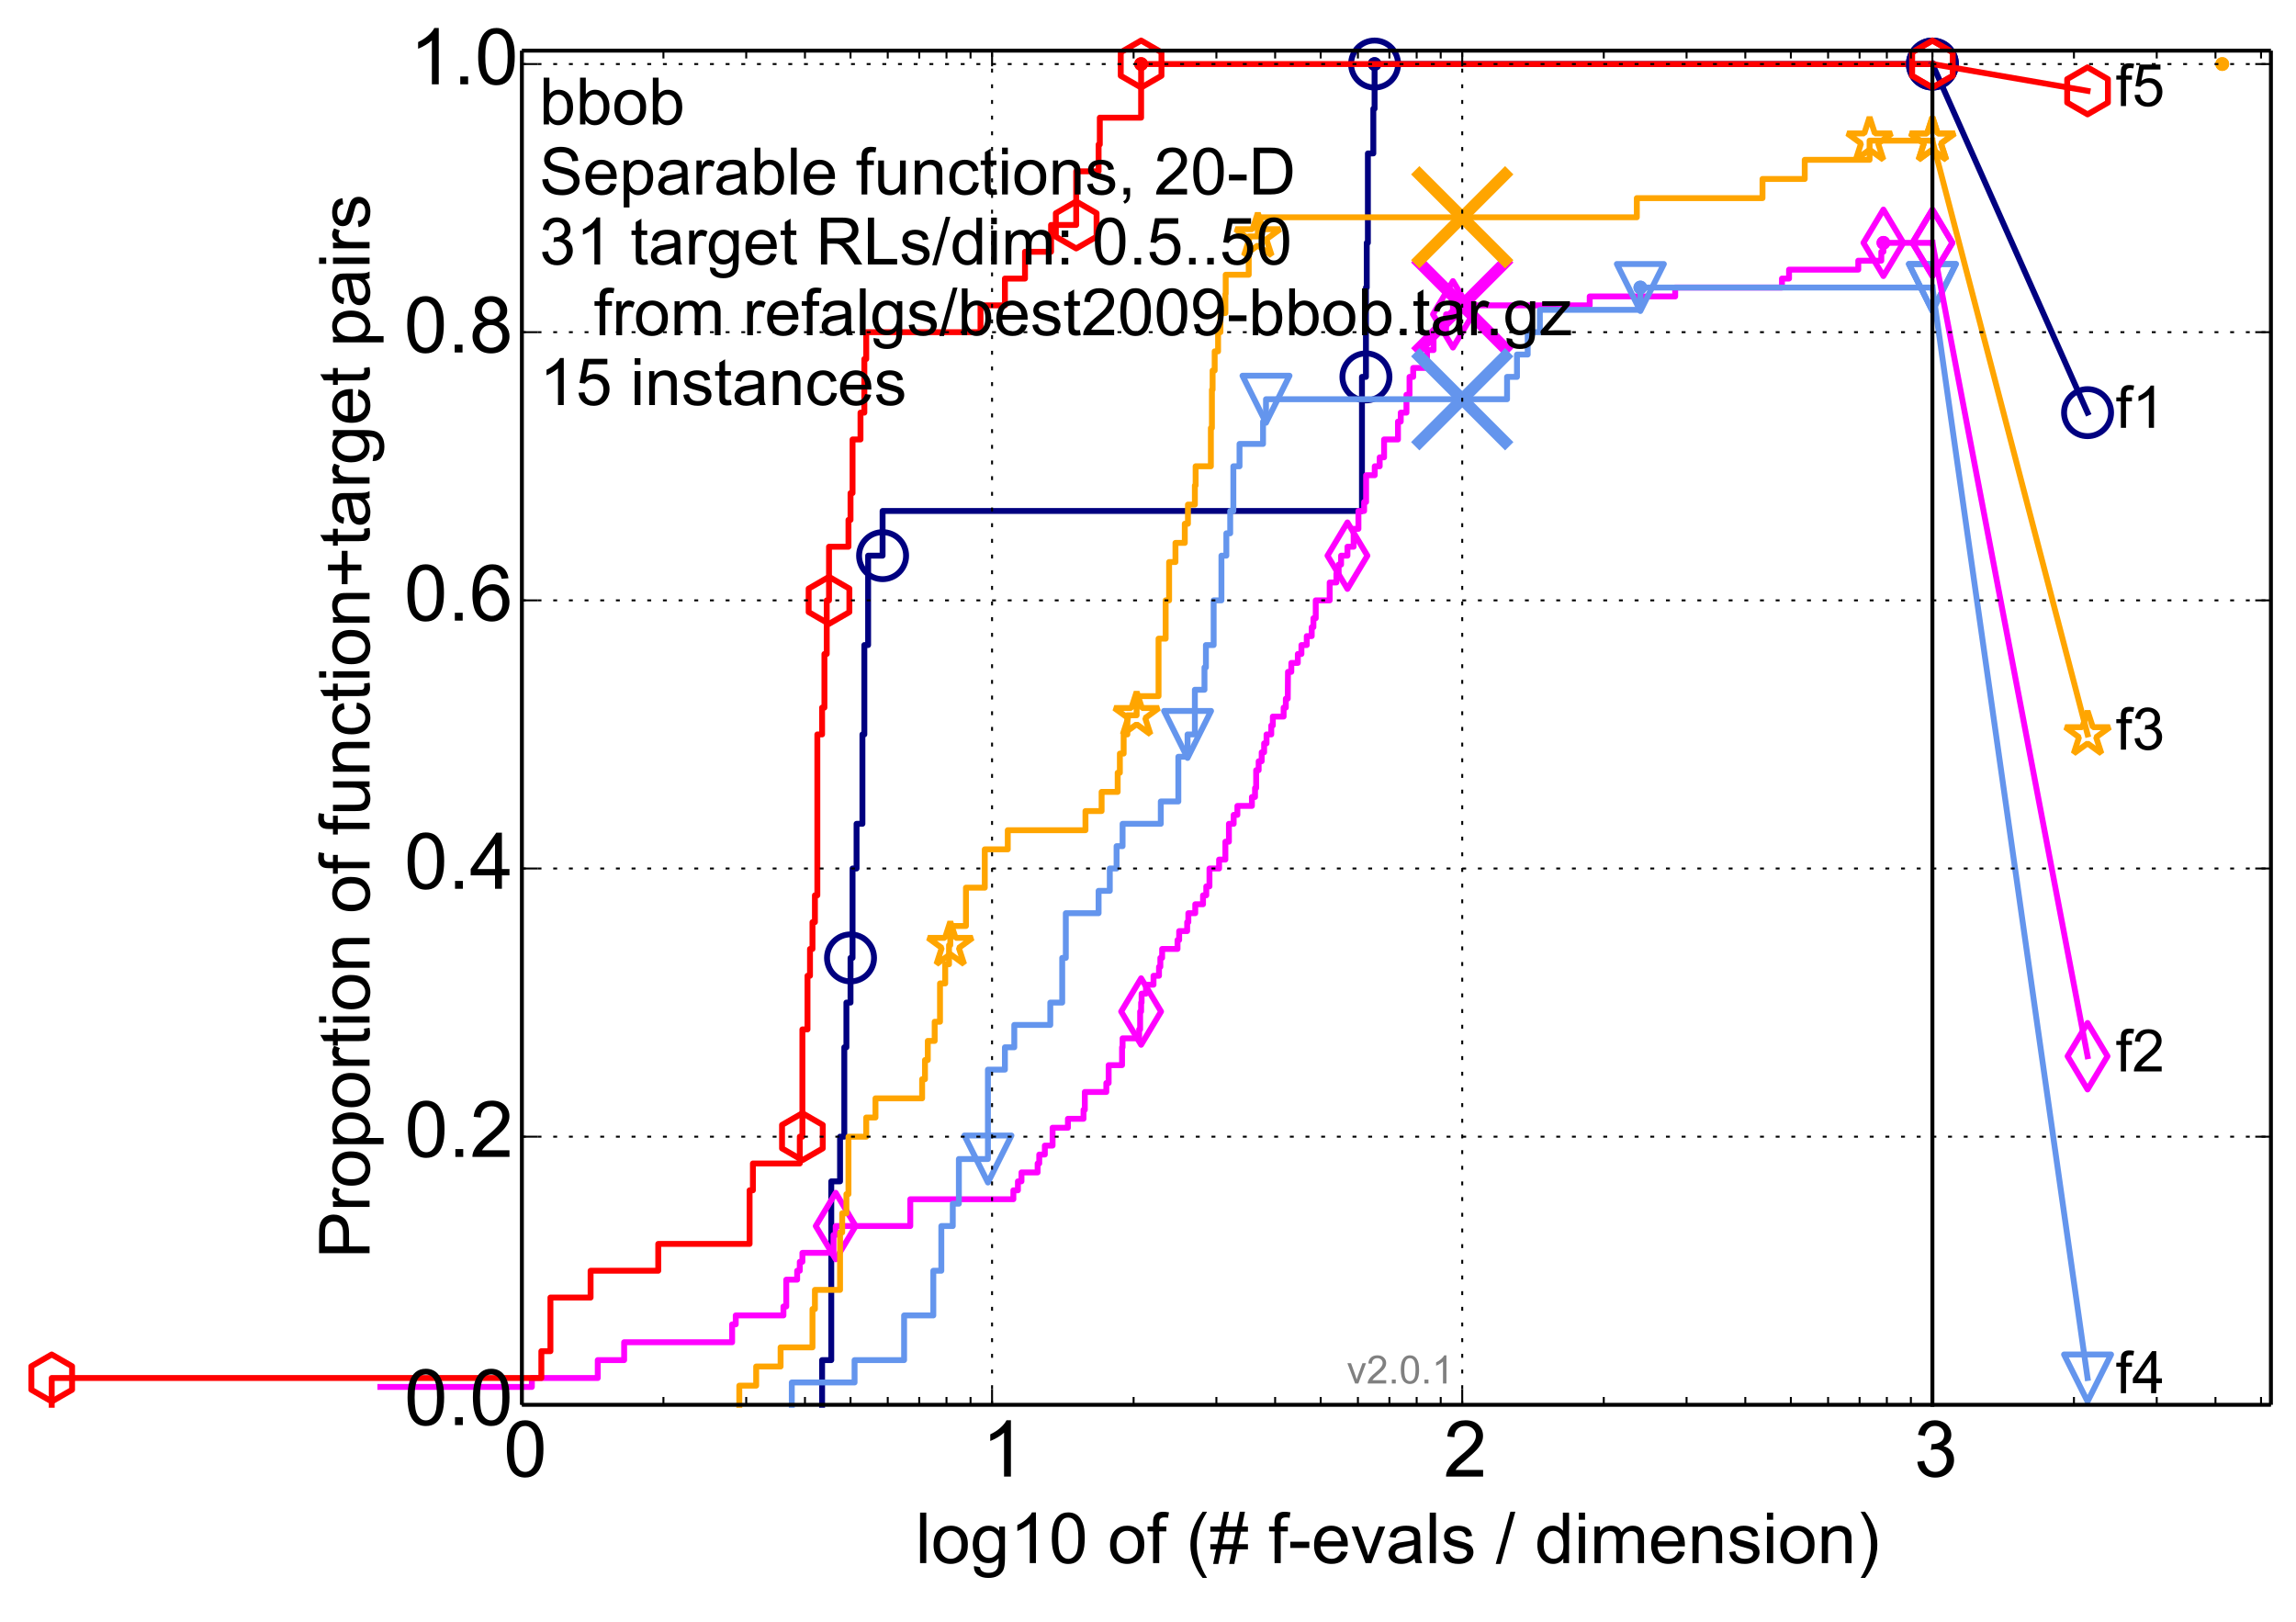 <?xml version="1.0" encoding="utf-8" standalone="no"?>
<!DOCTYPE svg PUBLIC "-//W3C//DTD SVG 1.1//EN"
  "http://www.w3.org/Graphics/SVG/1.1/DTD/svg11.dtd">
<!-- Created with matplotlib (http://matplotlib.org/) -->
<svg height="414pt" version="1.1" viewBox="0 0 586 414" width="586pt" xmlns="http://www.w3.org/2000/svg" xmlns:xlink="http://www.w3.org/1999/xlink">
 <defs>
  <style type="text/css">
*{stroke-linecap:butt;stroke-linejoin:round;}
  </style>
 </defs>
 <g id="figure_1">
  <g id="patch_1">
   <path d="
M0 414.924
L586.8 414.924
L586.8 0
L0 0
z
" style="fill:#ffffff;"/>
  </g>
  <g id="axes_1">
   <g id="patch_2">
    <path d="
M133.2 358.524
L579.6 358.524
L579.6 12.924
L133.2 12.924
z
" style="fill:#ffffff;"/>
   </g>
   <g id="line2d_1">
    <defs>
     <path d="
M0 1.5
C0.398 1.5 0.779 1.342 1.061 1.061
C1.342 0.779 1.5 0.398 1.5 0
C1.5 -0.398 1.342 -0.779 1.061 -1.061
C0.779 -1.342 0.398 -1.5 0 -1.5
C-0.398 -1.5 -0.779 -1.342 -1.061 -1.061
C-1.342 -0.779 -1.5 -0.398 -1.5 0
C-1.5 0.398 -1.342 0.779 -1.061 1.061
C-0.779 1.342 -0.398 1.5 0 1.5
z
" id="ma8fc8663ec" style="stroke:#000080;stroke-width:0.5;"/>
    </defs>
    <g>
     <use style="fill:#000080;stroke:#000080;stroke-width:0.5;" x="350.83" xlink:href="#ma8fc8663ec" y="16.345"/>
     <use style="fill:#000080;stroke:#000080;stroke-width:0.5;" x="350.83" xlink:href="#ma8fc8663ec" y="16.345"/>
    </g>
   </g>
   <g id="line2d_2">
    <path d="
M209.819 358.524
L209.819 347.118
L212.161 347.118
L212.161 301.494
L214.403 301.494
L214.403 290.088
L215.489 290.088
L215.489 267.276
L216.024 267.276
L216.024 255.87
L217.076 255.87
L217.076 244.464
L217.595 244.464
L217.595 221.652
L218.617 221.652
L218.617 210.246
L220.113 210.246
L220.113 187.434
L220.602 187.434
L220.602 164.623
L221.568 164.623
L221.568 141.811
L225.259 141.811
L225.259 130.405
L347.61 130.405
L347.61 96.187
L348.622 96.187
L348.622 73.375
L348.831 73.375
L348.831 61.969
L349.121 61.969
L349.121 39.157
L350.509 39.157
L350.509 27.751
L350.83 27.751
L350.83 16.345
L493.2 16.345" style="fill:none;stroke:#000080;stroke-linecap:square;stroke-width:1.5;"/>
   </g>
   <g id="line2d_3">
    <defs>
     <path d="
M0 6
C1.591 6 3.117 5.368 4.243 4.243
C5.368 3.117 6 1.591 6 0
C6 -1.591 5.368 -3.117 4.243 -4.243
C3.117 -5.368 1.591 -6 0 -6
C-1.591 -6 -3.117 -5.368 -4.243 -4.243
C-5.368 -3.117 -6 -1.591 -6 0
C-6 1.591 -5.368 3.117 -4.243 4.243
C-3.117 5.368 -1.591 6 0 6
z
" id="mae466deef1" style="stroke:#000080;stroke-width:1.5;"/>
    </defs>
    <g>
     <use style="fill:none;stroke:#000080;stroke-width:1.5;" x="217.076" xlink:href="#mae466deef1" y="244.464"/>
     <use style="fill:none;stroke:#000080;stroke-width:1.5;" x="225.259" xlink:href="#mae466deef1" y="141.811"/>
     <use style="fill:none;stroke:#000080;stroke-width:1.5;" x="348.622" xlink:href="#mae466deef1" y="96.187"/>
     <use style="fill:none;stroke:#000080;stroke-width:1.5;" x="350.83" xlink:href="#mae466deef1" y="16.345"/>
     <use style="fill:none;stroke:#000080;stroke-width:1.5;" x="493.2" xlink:href="#mae466deef1" y="16.345"/>
    </g>
   </g>
   <g id="line2d_4"/>
   <g id="line2d_5">
    <defs>
     <path d="
M0 1.5
C0.398 1.5 0.779 1.342 1.061 1.061
C1.342 0.779 1.5 0.398 1.5 0
C1.5 -0.398 1.342 -0.779 1.061 -1.061
C0.779 -1.342 0.398 -1.5 0 -1.5
C-0.398 -1.5 -0.779 -1.342 -1.061 -1.061
C-1.342 -0.779 -1.5 -0.398 -1.5 0
C-1.5 0.398 -1.342 0.779 -1.061 1.061
C-0.779 1.342 -0.398 1.5 0 1.5
z
" id="m62d5190e8e" style="stroke:#ff00ff;stroke-width:0.5;"/>
    </defs>
    <g>
     <use style="fill:#ff00ff;stroke:#ff00ff;stroke-width:0.5;" x="480.697" xlink:href="#m62d5190e8e" y="61.969"/>
     <use style="fill:#ff00ff;stroke:#ff00ff;stroke-width:0.5;" x="480.697" xlink:href="#m62d5190e8e" y="61.969"/>
    </g>
   </g>
   <g id="line2d_6">
    <path d="
M97.076 353.961
L135.743 353.961
L135.743 351.68
L152.564 351.68
L152.564 347.118
L159.298 347.118
L159.298 342.555
L186.859 342.555
L186.859 337.993
L187.781 337.993
L187.781 335.712
L199.956 335.712
L199.956 333.43
L200.675 333.43
L200.675 326.587
L203.455 326.587
L203.455 324.306
L204.128 324.306
L204.128 322.025
L204.792 322.025
L204.792 319.743
L212.731 319.743
L212.731 315.181
L213.294 315.181
L213.294 312.9
L232.329 312.9
L232.329 306.056
L258.639 306.056
L258.639 303.775
L259.8 303.775
L259.8 301.494
L260.71 301.494
L260.71 299.213
L264.829 299.213
L264.829 296.931
L265.244 296.931
L265.244 294.65
L266.672 294.65
L266.672 292.369
L268.647 292.369
L268.647 287.807
L272.564 287.807
L272.564 285.526
L276.542 285.526
L276.542 283.244
L276.874 283.244
L276.874 278.682
L282.365 278.682
L282.365 276.401
L282.957 276.401
L282.957 271.838
L286.375 271.838
L286.375 267.276
L286.513 267.276
L286.513 264.995
L290.737 264.995
L290.737 262.714
L290.99 262.714
L290.99 258.151
L291.242 258.151
L291.242 255.87
L291.368 255.87
L291.368 253.589
L292.483 253.589
L292.483 251.308
L294.409 251.308
L294.409 249.027
L295.808 249.027
L295.808 246.745
L296.152 246.745
L296.152 244.464
L296.607 244.464
L296.607 242.183
L300.534 242.183
L300.534 239.902
L300.953 239.902
L300.953 237.621
L302.997 237.621
L302.997 235.339
L303.297 235.339
L303.297 233.058
L305.06 233.058
L305.06 230.777
L307.045 230.777
L307.045 228.496
L307.873 228.496
L307.873 226.215
L308.688 226.215
L308.688 221.652
L311.145 221.652
L311.145 219.371
L312.749 219.371
L312.749 214.809
L313.655 214.809
L313.655 210.246
L314.866 210.246
L314.866 207.965
L315.815 207.965
L315.815 205.684
L319.52 205.684
L319.52 203.403
L320.317 203.403
L320.317 201.122
L320.604 201.122
L320.604 196.559
L321.243 196.559
L321.243 194.278
L322.014 194.278
L322.014 191.997
L322.637 191.997
L322.637 189.716
L323.252 189.716
L323.252 187.434
L324.461 187.434
L324.461 185.153
L324.858 185.153
L324.858 182.872
L327.616 182.872
L327.616 180.591
L328.176 180.591
L328.176 178.31
L328.668 178.31
L328.729 171.466
L329.579 171.466
L329.579 169.185
L331.237 169.185
L331.237 166.904
L332.161 166.904
L332.161 164.623
L333.518 164.623
L333.518 162.341
L334.786 162.341
L334.786 160.06
L335.22 160.06
L335.22 157.779
L335.81 157.779
L335.81 153.217
L339.37 153.217
L339.37 148.654
L341.087 148.654
L341.087 146.373
L341.663 146.373
L341.663 144.092
L342.28 144.092
L342.28 141.811
L343.905 141.811
L343.905 139.529
L345.481 139.529
L345.481 134.967
L346.708 134.967
L346.708 130.405
L348.161 130.405
L348.161 128.124
L348.664 128.124
L348.664 121.28
L350.87 121.28
L350.87 118.999
L352.134 118.999
L352.134 116.718
L353.254 116.718
L353.254 112.155
L356.799 112.155
L356.799 107.593
L357.508 107.593
L357.508 105.312
L358.966 105.312
L358.966 100.749
L359.748 100.749
L359.748 96.187
L360.684 96.187
L360.684 93.906
L363.958 93.906
L363.958 91.624
L364.206 91.624
L364.206 89.343
L365.882 89.343
L365.882 84.781
L369.081 84.781
L369.081 80.219
L370.828 80.219
L370.828 77.937
L405.737 77.937
L405.737 75.656
L427.552 75.656
L427.552 73.375
L454.802 73.375
L454.802 71.094
L456.61 71.094
L456.61 68.813
L474.279 68.813
L474.279 66.531
L480.161 66.531
L480.161 64.25
L480.697 64.25
L480.697 61.969
L493.2 61.969
L493.2 61.969" style="fill:none;stroke:#ff00ff;stroke-linecap:square;stroke-width:1.5;"/>
   </g>
   <g id="line2d_7">
    <defs>
     <path d="
M-3.9968e-16 8.485
L5.091 0
L4.88498e-16 -8.485
L-5.091 -1.77636e-15
z
" id="mf6640c921f" style="stroke:#ff00ff;stroke-linejoin:miter;stroke-width:1.5;"/>
    </defs>
    <g>
     <use style="fill:none;stroke:#ff00ff;stroke-linejoin:miter;stroke-width:1.5;" x="213.294" xlink:href="#mf6640c921f" y="312.9"/>
     <use style="fill:none;stroke:#ff00ff;stroke-linejoin:miter;stroke-width:1.5;" x="291.242" xlink:href="#mf6640c921f" y="258.151"/>
     <use style="fill:none;stroke:#ff00ff;stroke-linejoin:miter;stroke-width:1.5;" x="343.905" xlink:href="#mf6640c921f" y="141.811"/>
     <use style="fill:none;stroke:#ff00ff;stroke-linejoin:miter;stroke-width:1.5;" x="370.828" xlink:href="#mf6640c921f" y="80.219"/>
     <use style="fill:none;stroke:#ff00ff;stroke-linejoin:miter;stroke-width:1.5;" x="480.697" xlink:href="#mf6640c921f" y="61.969"/>
     <use style="fill:none;stroke:#ff00ff;stroke-linejoin:miter;stroke-width:1.5;" x="493.2" xlink:href="#mf6640c921f" y="61.969"/>
    </g>
   </g>
   <g id="line2d_8"/>
   <g id="line2d_9">
    <path clip-path="url(#p63d92de1a6)" d="
M373.2 77.937" style="fill:none;stroke:#ff00ff;stroke-linecap:square;"/>
    <defs>
     <path d="
M-12 12
L12 -12
M-12 -12
L12 12" id="m86aa83dd4c" style="stroke:#ff00ff;stroke-width:3;"/>
    </defs>
    <g clip-path="url(#p63d92de1a6)">
     <use style="fill:#ff00ff;stroke:#ff00ff;stroke-width:3;" x="373.2" xlink:href="#m86aa83dd4c" y="77.937"/>
    </g>
   </g>
   <g id="line2d_10">
    <defs>
     <path d="
M0 1.5
C0.398 1.5 0.779 1.342 1.061 1.061
C1.342 0.779 1.5 0.398 1.5 0
C1.5 -0.398 1.342 -0.779 1.061 -1.061
C0.779 -1.342 0.398 -1.5 0 -1.5
C-0.398 -1.5 -0.779 -1.342 -1.061 -1.061
C-1.342 -0.779 -1.5 -0.398 -1.5 0
C-1.5 0.398 -1.342 0.779 -1.061 1.061
C-0.779 1.342 -0.398 1.5 0 1.5
z
" id="m3747452efa" style="stroke:#ffa500;stroke-width:0.5;"/>
    </defs>
    <g>
     <use style="fill:#ffa500;stroke:#ffa500;stroke-width:0.5;" x="567.179" xlink:href="#m3747452efa" y="16.345"/>
     <use style="fill:#ffa500;stroke:#ffa500;stroke-width:0.5;" x="567.179" xlink:href="#m3747452efa" y="16.345"/>
    </g>
   </g>
   <g id="line2d_11">
    <path d="
M188.688 358.524
L188.688 353.635
L192.997 353.635
L192.997 348.747
L199.227 348.747
L199.227 343.859
L207.366 343.859
L207.366 334.082
L207.99 334.082
L207.99 329.194
L214.403 329.194
L214.403 314.529
L214.949 314.529
L214.949 309.641
L216.024 309.641
L216.024 304.753
L216.553 304.753
L216.553 290.088
L221.087 290.088
L221.087 285.2
L223.446 285.2
L223.446 280.311
L235.351 280.311
L235.351 275.423
L236.08 275.423
L236.08 270.535
L236.799 270.535
L236.799 265.647
L238.554 265.647
L238.554 260.758
L239.916 260.758
L239.916 250.982
L241.244 250.982
L241.244 246.094
L242.218 246.094
L242.218 241.205
L242.539 241.205
L242.539 236.317
L246.538 236.317
L246.538 226.541
L251.343 226.541
L251.343 216.764
L257.211 216.764
L257.211 211.876
L277.039 211.876
L277.039 206.987
L281.16 206.987
L281.16 202.099
L285.261 202.099
L285.261 197.211
L285.821 197.211
L285.821 192.323
L286.787 192.323
L286.787 187.434
L287.736 187.434
L287.736 182.546
L290.1 182.546
L290.1 177.658
L295.693 177.658
L295.693 162.993
L297.506 162.993
L297.506 153.217
L298.389 153.217
L298.389 143.44
L300.006 143.44
L300.006 138.552
L302.392 138.552
L302.392 133.664
L303.197 133.664
L303.197 128.775
L304.964 128.775
L304.964 123.887
L305.156 123.887
L305.156 118.999
L309.046 118.999
L309.046 109.222
L309.313 109.222
L309.313 99.446
L309.49 99.446
L309.49 94.558
L310.018 94.558
L310.018 89.669
L310.887 89.669
L310.887 84.781
L311.487 84.781
L311.487 79.893
L312.749 79.893
L312.749 75.004
L312.832 75.004
L312.832 70.116
L318.711 70.116
L318.711 60.34
L321.031 60.34
L321.031 55.451
L417.761 55.451
L417.761 50.563
L449.837 50.563
L449.837 45.675
L460.617 45.675
L460.617 40.787
L477.165 40.787
L477.165 35.898
L493.2 35.898" style="fill:none;stroke:#ffa500;stroke-linecap:square;stroke-width:1.5;"/>
   </g>
   <g id="line2d_12">
    <defs>
     <path d="
M3.67394e-16 -6
L-1.347 -1.854
L-5.706 -1.854
L-2.18 0.708
L-3.527 4.854
L-4.20996e-16 2.292
L3.527 4.854
L2.18 0.708
L5.706 -1.854
L1.347 -1.854
z
" id="m73d367cfb6" style="stroke:#ffa500;stroke-linejoin:bevel;stroke-width:1.5;"/>
    </defs>
    <g>
     <use style="fill:none;stroke:#ffa500;stroke-linejoin:bevel;stroke-width:1.5;" x="242.539" xlink:href="#m73d367cfb6" y="241.205"/>
     <use style="fill:none;stroke:#ffa500;stroke-linejoin:bevel;stroke-width:1.5;" x="290.1" xlink:href="#m73d367cfb6" y="182.546"/>
     <use style="fill:none;stroke:#ffa500;stroke-linejoin:bevel;stroke-width:1.5;" x="321.031" xlink:href="#m73d367cfb6" y="60.34"/>
     <use style="fill:none;stroke:#ffa500;stroke-linejoin:bevel;stroke-width:1.5;" x="477.165" xlink:href="#m73d367cfb6" y="35.898"/>
     <use style="fill:none;stroke:#ffa500;stroke-linejoin:bevel;stroke-width:1.5;" x="493.2" xlink:href="#m73d367cfb6" y="35.898"/>
    </g>
   </g>
   <g id="line2d_13"/>
   <g id="line2d_14">
    <path clip-path="url(#p63d92de1a6)" d="
M373.2 55.451" style="fill:none;stroke:#ffa500;stroke-linecap:square;"/>
    <defs>
     <path d="
M-12 12
L12 -12
M-12 -12
L12 12" id="m5a4593f4cb" style="stroke:#ffa500;stroke-width:3;"/>
    </defs>
    <g clip-path="url(#p63d92de1a6)">
     <use style="fill:#ffa500;stroke:#ffa500;stroke-width:3;" x="373.2" xlink:href="#m5a4593f4cb" y="55.451"/>
    </g>
   </g>
   <g id="line2d_15">
    <defs>
     <path d="
M0 1.5
C0.398 1.5 0.779 1.342 1.061 1.061
C1.342 0.779 1.5 0.398 1.5 0
C1.5 -0.398 1.342 -0.779 1.061 -1.061
C0.779 -1.342 0.398 -1.5 0 -1.5
C-0.398 -1.5 -0.779 -1.342 -1.061 -1.061
C-1.342 -0.779 -1.5 -0.398 -1.5 0
C-1.5 0.398 -1.342 0.779 -1.061 1.061
C-0.779 1.342 -0.398 1.5 0 1.5
z
" id="m03dd694df9" style="stroke:#6495ed;stroke-width:0.5;"/>
    </defs>
    <g>
     <use style="fill:#6495ed;stroke:#6495ed;stroke-width:0.5;" x="418.662" xlink:href="#m03dd694df9" y="73.375"/>
     <use style="fill:#6495ed;stroke:#6495ed;stroke-width:0.5;" x="418.662" xlink:href="#m03dd694df9" y="73.375"/>
    </g>
   </g>
   <g id="line2d_16">
    <path d="
M202.084 358.524
L202.084 352.821
L218.108 352.821
L218.108 347.118
L230.75 347.118
L230.75 335.712
L238.207 335.712
L238.207 324.306
L240.251 324.306
L240.251 312.9
L243.174 312.9
L243.174 307.197
L244.73 307.197
L244.73 295.791
L252.147 295.791
L252.147 272.979
L256.482 272.979
L256.482 267.276
L258.873 267.276
L258.873 261.573
L268.062 261.573
L268.062 255.87
L271.106 255.87
L271.106 244.464
L272.022 244.464
L272.022 233.058
L280.392 233.058
L280.392 227.355
L283.25 227.355
L283.25 221.652
L284.978 221.652
L284.978 215.949
L286.513 215.949
L286.513 210.246
L296.266 210.246
L296.266 204.543
L300.744 204.543
L300.744 193.137
L303.097 193.137
L303.097 187.434
L304.964 187.434
L304.964 176.028
L307.414 176.028
L307.414 170.326
L307.781 170.326
L307.781 164.623
L309.755 164.623
L309.755 153.217
L311.741 153.217
L311.741 141.811
L312.997 141.811
L312.997 136.108
L313.981 136.108
L313.981 130.405
L314.786 130.405
L314.786 118.999
L316.361 118.999
L316.361 113.296
L322.361 113.296
L322.361 107.593
L323.116 107.593
L323.116 101.89
L384.641 101.89
L384.641 96.187
L387.173 96.187
L387.173 90.484
L389.91 90.484
L389.91 84.781
L393.012 84.781
L393.012 79.078
L418.662 79.078
L418.662 73.375
L493.2 73.375" style="fill:none;stroke:#6495ed;stroke-linecap:square;stroke-width:1.5;"/>
   </g>
   <g id="line2d_17">
    <defs>
     <path d="
M-7.34788e-16 6
L6 -6
L-6 -6
z
" id="md7b19447de" style="stroke:#6495ed;stroke-linejoin:miter;stroke-width:1.5;"/>
    </defs>
    <g>
     <use style="fill:none;stroke:#6495ed;stroke-linejoin:miter;stroke-width:1.5;" x="252.147" xlink:href="#md7b19447de" y="295.791"/>
     <use style="fill:none;stroke:#6495ed;stroke-linejoin:miter;stroke-width:1.5;" x="303.097" xlink:href="#md7b19447de" y="187.434"/>
     <use style="fill:none;stroke:#6495ed;stroke-linejoin:miter;stroke-width:1.5;" x="323.116" xlink:href="#md7b19447de" y="101.89"/>
     <use style="fill:none;stroke:#6495ed;stroke-linejoin:miter;stroke-width:1.5;" x="418.662" xlink:href="#md7b19447de" y="73.375"/>
     <use style="fill:none;stroke:#6495ed;stroke-linejoin:miter;stroke-width:1.5;" x="493.2" xlink:href="#md7b19447de" y="73.375"/>
    </g>
   </g>
   <g id="line2d_18"/>
   <g id="line2d_19">
    <path clip-path="url(#p63d92de1a6)" d="
M373.2 101.89" style="fill:none;stroke:#6495ed;stroke-linecap:square;"/>
    <defs>
     <path d="
M-12 12
L12 -12
M-12 -12
L12 12" id="mdd39a44969" style="stroke:#6495ed;stroke-width:3;"/>
    </defs>
    <g clip-path="url(#p63d92de1a6)">
     <use style="fill:#6495ed;stroke:#6495ed;stroke-width:3;" x="373.2" xlink:href="#mdd39a44969" y="101.89"/>
    </g>
   </g>
   <g id="line2d_20">
    <defs>
     <path d="
M0 1.5
C0.398 1.5 0.779 1.342 1.061 1.061
C1.342 0.779 1.5 0.398 1.5 0
C1.5 -0.398 1.342 -0.779 1.061 -1.061
C0.779 -1.342 0.398 -1.5 0 -1.5
C-0.398 -1.5 -0.779 -1.342 -1.061 -1.061
C-1.342 -0.779 -1.5 -0.398 -1.5 0
C-1.5 0.398 -1.342 0.779 -1.061 1.061
C-0.779 1.342 -0.398 1.5 0 1.5
z
" id="ma07bdd5909" style="stroke:#ff0000;stroke-width:0.5;"/>
    </defs>
    <g>
     <use style="fill:#ff0000;stroke:#ff0000;stroke-width:0.5;" x="291.242" xlink:href="#ma07bdd5909" y="16.345"/>
     <use style="fill:#ff0000;stroke:#ff0000;stroke-width:0.5;" x="291.242" xlink:href="#ma07bdd5909" y="16.345"/>
    </g>
   </g>
   <g id="line2d_21">
    <path d="
M13.2 358.524
L13.2 351.68
L138.167 351.68
L138.167 344.836
L140.484 344.836
L140.484 331.149
L150.735 331.149
L150.735 324.306
L168.004 324.306
L168.004 317.462
L191.316 317.462
L191.316 303.775
L192.163 303.775
L192.163 296.931
L204.128 296.931
L204.128 290.088
L204.792 290.088
L204.792 262.714
L206.095 262.714
L206.095 249.027
L206.734 249.027
L206.734 242.183
L207.366 242.183
L207.366 235.339
L207.99 235.339
L207.99 228.496
L208.607 228.496
L208.607 187.434
L209.819 187.434
L209.819 180.591
L210.414 180.591
L210.414 166.904
L211.003 166.904
L211.003 153.217
L211.586 153.217
L211.586 139.529
L216.553 139.529
L216.553 132.686
L217.076 132.686
L217.076 125.842
L217.595 125.842
L217.595 112.155
L219.619 112.155
L219.619 105.312
L220.602 105.312
L220.602 91.624
L221.087 91.624
L221.087 84.781
L250.252 84.781
L250.252 77.937
L256.482 77.937
L256.482 71.094
L261.605 71.094
L261.605 64.25
L268.258 64.25
L268.258 57.407
L274.677 57.407
L274.677 43.72
L280.392 43.72
L280.392 36.876
L280.7 36.876
L280.7 30.032
L291.242 30.032
L291.242 16.345
L493.2 16.345" style="fill:none;stroke:#ff0000;stroke-linecap:square;stroke-width:1.5;"/>
   </g>
   <g id="line2d_22">
    <defs>
     <path d="
M3.67394e-16 -6
L-5.196 -3
L-5.196 3
L-1.10218e-15 6
L5.196 3
L5.196 -3
z
" id="m98e028c2bf" style="stroke:#ff0000;stroke-linejoin:miter;stroke-width:1.5;"/>
    </defs>
    <g>
     <use style="fill:none;stroke:#ff0000;stroke-linejoin:miter;stroke-width:1.5;" x="13.2" xlink:href="#m98e028c2bf" y="351.68"/>
     <use style="fill:none;stroke:#ff0000;stroke-linejoin:miter;stroke-width:1.5;" x="204.792" xlink:href="#m98e028c2bf" y="290.088"/>
     <use style="fill:none;stroke:#ff0000;stroke-linejoin:miter;stroke-width:1.5;" x="211.586" xlink:href="#m98e028c2bf" y="153.217"/>
     <use style="fill:none;stroke:#ff0000;stroke-linejoin:miter;stroke-width:1.5;" x="274.677" xlink:href="#m98e028c2bf" y="57.407"/>
     <use style="fill:none;stroke:#ff0000;stroke-linejoin:miter;stroke-width:1.5;" x="291.242" xlink:href="#m98e028c2bf" y="16.345"/>
     <use style="fill:none;stroke:#ff0000;stroke-linejoin:miter;stroke-width:1.5;" x="493.2" xlink:href="#m98e028c2bf" y="16.345"/>
    </g>
   </g>
   <g id="line2d_23"/>
   <g id="line2d_24">
    <path d="
M493.2 73.375
L532.8 351.68" style="fill:none;stroke:#6495ed;stroke-linecap:square;stroke-width:1.5;"/>
    <g>
     <use style="fill:none;stroke:#6495ed;stroke-linejoin:miter;stroke-width:1.5;" x="493.2" xlink:href="#md7b19447de" y="73.375"/>
     <use style="fill:none;stroke:#6495ed;stroke-linejoin:miter;stroke-width:1.5;" x="532.8" xlink:href="#md7b19447de" y="351.68"/>
    </g>
   </g>
   <g id="line2d_25">
    <path d="
M493.2 61.969
L532.8 269.557" style="fill:none;stroke:#ff00ff;stroke-linecap:square;stroke-width:1.5;"/>
    <g>
     <use style="fill:none;stroke:#ff00ff;stroke-linejoin:miter;stroke-width:1.5;" x="493.2" xlink:href="#mf6640c921f" y="61.969"/>
     <use style="fill:none;stroke:#ff00ff;stroke-linejoin:miter;stroke-width:1.5;" x="532.8" xlink:href="#mf6640c921f" y="269.557"/>
    </g>
   </g>
   <g id="line2d_26">
    <path d="
M493.2 35.898
L532.8 187.434" style="fill:none;stroke:#ffa500;stroke-linecap:square;stroke-width:1.5;"/>
    <g>
     <use style="fill:none;stroke:#ffa500;stroke-linejoin:bevel;stroke-width:1.5;" x="493.2" xlink:href="#m73d367cfb6" y="35.898"/>
     <use style="fill:none;stroke:#ffa500;stroke-linejoin:bevel;stroke-width:1.5;" x="532.8" xlink:href="#m73d367cfb6" y="187.434"/>
    </g>
   </g>
   <g id="line2d_27">
    <path d="
M493.2 16.345
L532.8 105.312" style="fill:none;stroke:#000080;stroke-linecap:square;stroke-width:1.5;"/>
    <g>
     <use style="fill:none;stroke:#000080;stroke-width:1.5;" x="493.2" xlink:href="#mae466deef1" y="16.345"/>
     <use style="fill:none;stroke:#000080;stroke-width:1.5;" x="532.8" xlink:href="#mae466deef1" y="105.312"/>
    </g>
   </g>
   <g id="line2d_28">
    <path d="
M493.2 16.345
L532.8 23.189" style="fill:none;stroke:#ff0000;stroke-linecap:square;stroke-width:1.5;"/>
    <g>
     <use style="fill:none;stroke:#ff0000;stroke-linejoin:miter;stroke-width:1.5;" x="493.2" xlink:href="#m98e028c2bf" y="16.345"/>
     <use style="fill:none;stroke:#ff0000;stroke-linejoin:miter;stroke-width:1.5;" x="532.8" xlink:href="#m98e028c2bf" y="23.189"/>
    </g>
   </g>
   <g id="line2d_29">
    <path d="
M493.2 358.524
L493.2 16.345" style="fill:none;stroke:#000000;stroke-linecap:square;"/>
   </g>
   <g id="matplotlib.axis_1">
    <g id="xtick_1">
     <g id="line2d_30">
      <path clip-path="url(#p63d92de1a6)" d="
M133.2 358.524
L133.2 12.924" style="fill:none;stroke:#000000;stroke-dasharray:1,3;stroke-dashoffset:0.0;stroke-width:0.5;"/>
     </g>
     <g id="line2d_31">
      <defs>
       <path d="
M0 0
L0 -4" id="m93b0483c22" style="stroke:#000000;stroke-width:0.5;"/>
      </defs>
      <g>
       <use style="stroke:#000000;stroke-width:0.5;" x="133.2" xlink:href="#m93b0483c22" y="358.524"/>
      </g>
     </g>
     <g id="line2d_32">
      <defs>
       <path d="
M0 0
L0 4" id="m741efc42ff" style="stroke:#000000;stroke-width:0.5;"/>
      </defs>
      <g>
       <use style="stroke:#000000;stroke-width:0.5;" x="133.2" xlink:href="#m741efc42ff" y="12.924"/>
      </g>
     </g>
     <g id="text_1">
      <!-- 0 -->
      <defs>
       <path d="
M4.156 35.297
Q4.156 48 6.766 55.734
Q9.375 63.484 14.516 67.672
Q19.672 71.875 27.484 71.875
Q33.25 71.875 37.594 69.547
Q41.938 67.234 44.766 62.859
Q47.609 58.5 49.219 52.219
Q50.828 45.953 50.828 35.297
Q50.828 22.703 48.234 14.969
Q45.656 7.234 40.5 3
Q35.359 -1.219 27.484 -1.219
Q17.141 -1.219 11.234 6.203
Q4.156 15.141 4.156 35.297
M13.188 35.297
Q13.188 17.672 17.312 11.828
Q21.438 6 27.484 6
Q33.547 6 37.672 11.859
Q41.797 17.719 41.797 35.297
Q41.797 52.984 37.672 58.781
Q33.547 64.594 27.391 64.594
Q21.344 64.594 17.719 59.469
Q13.188 52.938 13.188 35.297" id="ArialMT-30"/>
      </defs>
      <g transform="translate(128.533 376.839)scale(0.2 -0.2)">
       <use xlink:href="#ArialMT-30"/>
      </g>
     </g>
    </g>
    <g id="xtick_2">
     <g id="line2d_33">
      <path clip-path="url(#p63d92de1a6)" d="
M253.2 358.524
L253.2 12.924" style="fill:none;stroke:#000000;stroke-dasharray:1,3;stroke-dashoffset:0.0;stroke-width:0.5;"/>
     </g>
     <g id="line2d_34">
      <g>
       <use style="stroke:#000000;stroke-width:0.5;" x="253.2" xlink:href="#m93b0483c22" y="358.524"/>
      </g>
     </g>
     <g id="line2d_35">
      <g>
       <use style="stroke:#000000;stroke-width:0.5;" x="253.2" xlink:href="#m741efc42ff" y="12.924"/>
      </g>
     </g>
     <g id="text_2">
      <!-- 1 -->
      <defs>
       <path d="
M37.25 0
L28.469 0
L28.469 56
Q25.297 52.984 20.141 49.953
Q14.984 46.922 10.891 45.406
L10.891 53.906
Q18.266 57.375 23.781 62.297
Q29.297 67.234 31.594 71.875
L37.25 71.875
z
" id="ArialMT-31"/>
      </defs>
      <g transform="translate(250.564 376.839)scale(0.2 -0.2)">
       <use xlink:href="#ArialMT-31"/>
      </g>
     </g>
    </g>
    <g id="xtick_3">
     <g id="line2d_36">
      <path clip-path="url(#p63d92de1a6)" d="
M373.2 358.524
L373.2 12.924" style="fill:none;stroke:#000000;stroke-dasharray:1,3;stroke-dashoffset:0.0;stroke-width:0.5;"/>
     </g>
     <g id="line2d_37">
      <g>
       <use style="stroke:#000000;stroke-width:0.5;" x="373.2" xlink:href="#m93b0483c22" y="358.524"/>
      </g>
     </g>
     <g id="line2d_38">
      <g>
       <use style="stroke:#000000;stroke-width:0.5;" x="373.2" xlink:href="#m741efc42ff" y="12.924"/>
      </g>
     </g>
     <g id="text_3">
      <!-- 2 -->
      <defs>
       <path d="
M50.344 8.453
L50.344 0
L3.031 0
Q2.938 3.172 4.047 6.109
Q5.859 10.938 9.828 15.625
Q13.812 20.312 21.344 26.469
Q33.016 36.031 37.109 41.625
Q41.219 47.219 41.219 52.203
Q41.219 57.422 37.469 61
Q33.734 64.594 27.734 64.594
Q21.391 64.594 17.578 60.781
Q13.766 56.984 13.719 50.25
L4.688 51.172
Q5.609 61.281 11.656 66.578
Q17.719 71.875 27.938 71.875
Q38.234 71.875 44.234 66.156
Q50.25 60.453 50.25 52
Q50.25 47.703 48.484 43.547
Q46.734 39.406 42.656 34.812
Q38.578 30.219 29.109 22.219
Q21.188 15.578 18.938 13.203
Q16.703 10.844 15.234 8.453
z
" id="ArialMT-32"/>
      </defs>
      <g transform="translate(368.459 376.839)scale(0.2 -0.2)">
       <use xlink:href="#ArialMT-32"/>
      </g>
     </g>
    </g>
    <g id="xtick_4">
     <g id="line2d_39">
      <path clip-path="url(#p63d92de1a6)" d="
M493.2 358.524
L493.2 12.924" style="fill:none;stroke:#000000;stroke-dasharray:1,3;stroke-dashoffset:0.0;stroke-width:0.5;"/>
     </g>
     <g id="line2d_40">
      <g>
       <use style="stroke:#000000;stroke-width:0.5;" x="493.2" xlink:href="#m93b0483c22" y="358.524"/>
      </g>
     </g>
     <g id="line2d_41">
      <g>
       <use style="stroke:#000000;stroke-width:0.5;" x="493.2" xlink:href="#m741efc42ff" y="12.924"/>
      </g>
     </g>
     <g id="text_4">
      <!-- 3 -->
      <defs>
       <path d="
M4.203 18.891
L12.984 20.062
Q14.5 12.594 18.141 9.297
Q21.781 6 27 6
Q33.203 6 37.469 10.297
Q41.75 14.594 41.75 20.953
Q41.75 27 37.797 30.922
Q33.844 34.859 27.734 34.859
Q25.25 34.859 21.531 33.891
L22.516 41.609
Q23.391 41.5 23.922 41.5
Q29.547 41.5 34.031 44.422
Q38.531 47.359 38.531 53.469
Q38.531 58.297 35.25 61.469
Q31.984 64.656 26.812 64.656
Q21.688 64.656 18.266 61.422
Q14.844 58.203 13.875 51.766
L5.078 53.328
Q6.688 62.156 12.391 67.016
Q18.109 71.875 26.609 71.875
Q32.469 71.875 37.391 69.359
Q42.328 66.844 44.938 62.5
Q47.562 58.156 47.562 53.266
Q47.562 48.641 45.062 44.828
Q42.578 41.016 37.703 38.766
Q44.047 37.312 47.562 32.688
Q51.078 28.078 51.078 21.141
Q51.078 11.766 44.234 5.25
Q37.406 -1.266 26.953 -1.266
Q17.531 -1.266 11.297 4.344
Q5.078 9.969 4.203 18.891" id="ArialMT-33"/>
      </defs>
      <g transform="translate(488.512 376.839)scale(0.2 -0.2)">
       <use xlink:href="#ArialMT-33"/>
      </g>
     </g>
    </g>
    <g id="xtick_5">
     <g id="line2d_42">
      <defs>
       <path d="
M0 0
L0 -2" id="m177f7580d0" style="stroke:#000000;stroke-width:0.5;"/>
      </defs>
      <g>
       <use style="stroke:#000000;stroke-width:0.5;" x="169.324" xlink:href="#m177f7580d0" y="358.524"/>
      </g>
     </g>
     <g id="line2d_43">
      <defs>
       <path d="
M0 0
L0 2" id="m5284c7e2a0" style="stroke:#000000;stroke-width:0.5;"/>
      </defs>
      <g>
       <use style="stroke:#000000;stroke-width:0.5;" x="169.324" xlink:href="#m5284c7e2a0" y="12.924"/>
      </g>
     </g>
    </g>
    <g id="xtick_6">
     <g id="line2d_44">
      <g>
       <use style="stroke:#000000;stroke-width:0.5;" x="190.455" xlink:href="#m177f7580d0" y="358.524"/>
      </g>
     </g>
     <g id="line2d_45">
      <g>
       <use style="stroke:#000000;stroke-width:0.5;" x="190.455" xlink:href="#m5284c7e2a0" y="12.924"/>
      </g>
     </g>
    </g>
    <g id="xtick_7">
     <g id="line2d_46">
      <g>
       <use style="stroke:#000000;stroke-width:0.5;" x="205.447" xlink:href="#m177f7580d0" y="358.524"/>
      </g>
     </g>
     <g id="line2d_47">
      <g>
       <use style="stroke:#000000;stroke-width:0.5;" x="205.447" xlink:href="#m5284c7e2a0" y="12.924"/>
      </g>
     </g>
    </g>
    <g id="xtick_8">
     <g id="line2d_48">
      <g>
       <use style="stroke:#000000;stroke-width:0.5;" x="217.076" xlink:href="#m177f7580d0" y="358.524"/>
      </g>
     </g>
     <g id="line2d_49">
      <g>
       <use style="stroke:#000000;stroke-width:0.5;" x="217.076" xlink:href="#m5284c7e2a0" y="12.924"/>
      </g>
     </g>
    </g>
    <g id="xtick_9">
     <g id="line2d_50">
      <g>
       <use style="stroke:#000000;stroke-width:0.5;" x="226.578" xlink:href="#m177f7580d0" y="358.524"/>
      </g>
     </g>
     <g id="line2d_51">
      <g>
       <use style="stroke:#000000;stroke-width:0.5;" x="226.578" xlink:href="#m5284c7e2a0" y="12.924"/>
      </g>
     </g>
    </g>
    <g id="xtick_10">
     <g id="line2d_52">
      <g>
       <use style="stroke:#000000;stroke-width:0.5;" x="234.612" xlink:href="#m177f7580d0" y="358.524"/>
      </g>
     </g>
     <g id="line2d_53">
      <g>
       <use style="stroke:#000000;stroke-width:0.5;" x="234.612" xlink:href="#m5284c7e2a0" y="12.924"/>
      </g>
     </g>
    </g>
    <g id="xtick_11">
     <g id="line2d_54">
      <g>
       <use style="stroke:#000000;stroke-width:0.5;" x="241.571" xlink:href="#m177f7580d0" y="358.524"/>
      </g>
     </g>
     <g id="line2d_55">
      <g>
       <use style="stroke:#000000;stroke-width:0.5;" x="241.571" xlink:href="#m5284c7e2a0" y="12.924"/>
      </g>
     </g>
    </g>
    <g id="xtick_12">
     <g id="line2d_56">
      <g>
       <use style="stroke:#000000;stroke-width:0.5;" x="247.709" xlink:href="#m177f7580d0" y="358.524"/>
      </g>
     </g>
     <g id="line2d_57">
      <g>
       <use style="stroke:#000000;stroke-width:0.5;" x="247.709" xlink:href="#m5284c7e2a0" y="12.924"/>
      </g>
     </g>
    </g>
    <g id="xtick_13">
     <g id="line2d_58">
      <g>
       <use style="stroke:#000000;stroke-width:0.5;" x="289.324" xlink:href="#m177f7580d0" y="358.524"/>
      </g>
     </g>
     <g id="line2d_59">
      <g>
       <use style="stroke:#000000;stroke-width:0.5;" x="289.324" xlink:href="#m5284c7e2a0" y="12.924"/>
      </g>
     </g>
    </g>
    <g id="xtick_14">
     <g id="line2d_60">
      <g>
       <use style="stroke:#000000;stroke-width:0.5;" x="310.455" xlink:href="#m177f7580d0" y="358.524"/>
      </g>
     </g>
     <g id="line2d_61">
      <g>
       <use style="stroke:#000000;stroke-width:0.5;" x="310.455" xlink:href="#m5284c7e2a0" y="12.924"/>
      </g>
     </g>
    </g>
    <g id="xtick_15">
     <g id="line2d_62">
      <g>
       <use style="stroke:#000000;stroke-width:0.5;" x="325.447" xlink:href="#m177f7580d0" y="358.524"/>
      </g>
     </g>
     <g id="line2d_63">
      <g>
       <use style="stroke:#000000;stroke-width:0.5;" x="325.447" xlink:href="#m5284c7e2a0" y="12.924"/>
      </g>
     </g>
    </g>
    <g id="xtick_16">
     <g id="line2d_64">
      <g>
       <use style="stroke:#000000;stroke-width:0.5;" x="337.076" xlink:href="#m177f7580d0" y="358.524"/>
      </g>
     </g>
     <g id="line2d_65">
      <g>
       <use style="stroke:#000000;stroke-width:0.5;" x="337.076" xlink:href="#m5284c7e2a0" y="12.924"/>
      </g>
     </g>
    </g>
    <g id="xtick_17">
     <g id="line2d_66">
      <g>
       <use style="stroke:#000000;stroke-width:0.5;" x="346.578" xlink:href="#m177f7580d0" y="358.524"/>
      </g>
     </g>
     <g id="line2d_67">
      <g>
       <use style="stroke:#000000;stroke-width:0.5;" x="346.578" xlink:href="#m5284c7e2a0" y="12.924"/>
      </g>
     </g>
    </g>
    <g id="xtick_18">
     <g id="line2d_68">
      <g>
       <use style="stroke:#000000;stroke-width:0.5;" x="354.612" xlink:href="#m177f7580d0" y="358.524"/>
      </g>
     </g>
     <g id="line2d_69">
      <g>
       <use style="stroke:#000000;stroke-width:0.5;" x="354.612" xlink:href="#m5284c7e2a0" y="12.924"/>
      </g>
     </g>
    </g>
    <g id="xtick_19">
     <g id="line2d_70">
      <g>
       <use style="stroke:#000000;stroke-width:0.5;" x="361.571" xlink:href="#m177f7580d0" y="358.524"/>
      </g>
     </g>
     <g id="line2d_71">
      <g>
       <use style="stroke:#000000;stroke-width:0.5;" x="361.571" xlink:href="#m5284c7e2a0" y="12.924"/>
      </g>
     </g>
    </g>
    <g id="xtick_20">
     <g id="line2d_72">
      <g>
       <use style="stroke:#000000;stroke-width:0.5;" x="367.709" xlink:href="#m177f7580d0" y="358.524"/>
      </g>
     </g>
     <g id="line2d_73">
      <g>
       <use style="stroke:#000000;stroke-width:0.5;" x="367.709" xlink:href="#m5284c7e2a0" y="12.924"/>
      </g>
     </g>
    </g>
    <g id="xtick_21">
     <g id="line2d_74">
      <g>
       <use style="stroke:#000000;stroke-width:0.5;" x="409.324" xlink:href="#m177f7580d0" y="358.524"/>
      </g>
     </g>
     <g id="line2d_75">
      <g>
       <use style="stroke:#000000;stroke-width:0.5;" x="409.324" xlink:href="#m5284c7e2a0" y="12.924"/>
      </g>
     </g>
    </g>
    <g id="xtick_22">
     <g id="line2d_76">
      <g>
       <use style="stroke:#000000;stroke-width:0.5;" x="430.455" xlink:href="#m177f7580d0" y="358.524"/>
      </g>
     </g>
     <g id="line2d_77">
      <g>
       <use style="stroke:#000000;stroke-width:0.5;" x="430.455" xlink:href="#m5284c7e2a0" y="12.924"/>
      </g>
     </g>
    </g>
    <g id="xtick_23">
     <g id="line2d_78">
      <g>
       <use style="stroke:#000000;stroke-width:0.5;" x="445.447" xlink:href="#m177f7580d0" y="358.524"/>
      </g>
     </g>
     <g id="line2d_79">
      <g>
       <use style="stroke:#000000;stroke-width:0.5;" x="445.447" xlink:href="#m5284c7e2a0" y="12.924"/>
      </g>
     </g>
    </g>
    <g id="xtick_24">
     <g id="line2d_80">
      <g>
       <use style="stroke:#000000;stroke-width:0.5;" x="457.076" xlink:href="#m177f7580d0" y="358.524"/>
      </g>
     </g>
     <g id="line2d_81">
      <g>
       <use style="stroke:#000000;stroke-width:0.5;" x="457.076" xlink:href="#m5284c7e2a0" y="12.924"/>
      </g>
     </g>
    </g>
    <g id="xtick_25">
     <g id="line2d_82">
      <g>
       <use style="stroke:#000000;stroke-width:0.5;" x="466.578" xlink:href="#m177f7580d0" y="358.524"/>
      </g>
     </g>
     <g id="line2d_83">
      <g>
       <use style="stroke:#000000;stroke-width:0.5;" x="466.578" xlink:href="#m5284c7e2a0" y="12.924"/>
      </g>
     </g>
    </g>
    <g id="xtick_26">
     <g id="line2d_84">
      <g>
       <use style="stroke:#000000;stroke-width:0.5;" x="474.612" xlink:href="#m177f7580d0" y="358.524"/>
      </g>
     </g>
     <g id="line2d_85">
      <g>
       <use style="stroke:#000000;stroke-width:0.5;" x="474.612" xlink:href="#m5284c7e2a0" y="12.924"/>
      </g>
     </g>
    </g>
    <g id="xtick_27">
     <g id="line2d_86">
      <g>
       <use style="stroke:#000000;stroke-width:0.5;" x="481.571" xlink:href="#m177f7580d0" y="358.524"/>
      </g>
     </g>
     <g id="line2d_87">
      <g>
       <use style="stroke:#000000;stroke-width:0.5;" x="481.571" xlink:href="#m5284c7e2a0" y="12.924"/>
      </g>
     </g>
    </g>
    <g id="xtick_28">
     <g id="line2d_88">
      <g>
       <use style="stroke:#000000;stroke-width:0.5;" x="487.709" xlink:href="#m177f7580d0" y="358.524"/>
      </g>
     </g>
     <g id="line2d_89">
      <g>
       <use style="stroke:#000000;stroke-width:0.5;" x="487.709" xlink:href="#m5284c7e2a0" y="12.924"/>
      </g>
     </g>
    </g>
    <g id="xtick_29">
     <g id="line2d_90">
      <g>
       <use style="stroke:#000000;stroke-width:0.5;" x="529.324" xlink:href="#m177f7580d0" y="358.524"/>
      </g>
     </g>
     <g id="line2d_91">
      <g>
       <use style="stroke:#000000;stroke-width:0.5;" x="529.324" xlink:href="#m5284c7e2a0" y="12.924"/>
      </g>
     </g>
    </g>
    <g id="xtick_30">
     <g id="line2d_92">
      <g>
       <use style="stroke:#000000;stroke-width:0.5;" x="550.455" xlink:href="#m177f7580d0" y="358.524"/>
      </g>
     </g>
     <g id="line2d_93">
      <g>
       <use style="stroke:#000000;stroke-width:0.5;" x="550.455" xlink:href="#m5284c7e2a0" y="12.924"/>
      </g>
     </g>
    </g>
    <g id="xtick_31">
     <g id="line2d_94">
      <g>
       <use style="stroke:#000000;stroke-width:0.5;" x="565.447" xlink:href="#m177f7580d0" y="358.524"/>
      </g>
     </g>
     <g id="line2d_95">
      <g>
       <use style="stroke:#000000;stroke-width:0.5;" x="565.447" xlink:href="#m5284c7e2a0" y="12.924"/>
      </g>
     </g>
    </g>
    <g id="xtick_32">
     <g id="line2d_96">
      <g>
       <use style="stroke:#000000;stroke-width:0.5;" x="577.076" xlink:href="#m177f7580d0" y="358.524"/>
      </g>
     </g>
     <g id="line2d_97">
      <g>
       <use style="stroke:#000000;stroke-width:0.5;" x="577.076" xlink:href="#m5284c7e2a0" y="12.924"/>
      </g>
     </g>
    </g>
    <g id="text_5">
     <!-- log10 of (# f-evals / dimension) -->
     <defs>
      <path d="
M12.359 -21.047
L6.062 -21.047
Q20.656 2.391 20.656 25.875
Q20.656 35.062 18.562 44.094
Q16.891 51.422 13.922 58.156
Q12.016 62.547 6.062 72.797
L12.359 72.797
Q21.531 60.547 25.922 48.188
Q29.688 37.547 29.688 25.922
Q29.688 12.75 24.625 0.438
Q19.578 -11.859 12.359 -21.047" id="ArialMT-29"/>
      <path d="
M40.438 6.391
Q35.547 2.25 31.031 0.531
Q26.516 -1.172 21.344 -1.172
Q12.797 -1.172 8.203 3
Q3.609 7.172 3.609 13.672
Q3.609 17.484 5.344 20.625
Q7.078 23.781 9.891 25.688
Q12.703 27.594 16.219 28.562
Q18.797 29.25 24.031 29.891
Q34.672 31.156 39.703 32.906
Q39.75 34.719 39.75 35.203
Q39.75 40.578 37.25 42.781
Q33.891 45.75 27.25 45.75
Q21.047 45.75 18.094 43.578
Q15.141 41.406 13.719 35.891
L5.125 37.062
Q6.297 42.578 8.984 45.969
Q11.672 49.359 16.75 51.188
Q21.828 53.031 28.516 53.031
Q35.156 53.031 39.297 51.469
Q43.453 49.906 45.406 47.531
Q47.359 45.172 48.141 41.547
Q48.578 39.312 48.578 33.453
L48.578 21.734
Q48.578 9.469 49.141 6.219
Q49.703 2.984 51.375 0
L42.188 0
Q40.828 2.734 40.438 6.391
M39.703 26.031
Q34.906 24.078 25.344 22.703
Q19.922 21.922 17.672 20.938
Q15.438 19.969 14.203 18.094
Q12.984 16.219 12.984 13.922
Q12.984 10.406 15.641 8.062
Q18.312 5.719 23.438 5.719
Q28.516 5.719 32.469 7.938
Q36.422 10.156 38.281 14.016
Q39.703 17 39.703 22.797
z
" id="ArialMT-61"/>
      <path d="
M4.984 -4.297
L13.531 -5.562
Q14.062 -9.516 16.5 -11.328
Q19.781 -13.766 25.438 -13.766
Q31.547 -13.766 34.859 -11.328
Q38.188 -8.891 39.359 -4.5
Q40.047 -1.812 39.984 6.781
Q34.234 0 25.641 0
Q14.938 0 9.078 7.719
Q3.219 15.438 3.219 26.219
Q3.219 33.641 5.906 39.906
Q8.594 46.188 13.688 49.609
Q18.797 53.031 25.688 53.031
Q34.859 53.031 40.828 45.609
L40.828 51.859
L48.922 51.859
L48.922 7.031
Q48.922 -5.078 46.453 -10.125
Q44 -15.188 38.641 -18.109
Q33.297 -21.047 25.484 -21.047
Q16.219 -21.047 10.5 -16.875
Q4.781 -12.703 4.984 -4.297
M12.25 26.859
Q12.25 16.656 16.297 11.969
Q20.359 7.281 26.469 7.281
Q32.516 7.281 36.609 11.938
Q40.719 16.609 40.719 26.562
Q40.719 36.078 36.5 40.906
Q32.281 45.75 26.312 45.75
Q20.453 45.75 16.344 40.984
Q12.25 36.234 12.25 26.859" id="ArialMT-67"/>
      <path d="
M8.688 0
L8.688 45.016
L0.922 45.016
L0.922 51.859
L8.688 51.859
L8.688 57.375
Q8.688 62.594 9.625 65.141
Q10.891 68.562 14.078 70.672
Q17.281 72.797 23.047 72.797
Q26.766 72.797 31.25 71.922
L29.938 64.266
Q27.203 64.75 24.75 64.75
Q20.75 64.75 19.094 63.031
Q17.438 61.328 17.438 56.641
L17.438 51.859
L27.547 51.859
L27.547 45.016
L17.438 45.016
L17.438 0
z
" id="ArialMT-66"/>
      <path d="
M42.094 16.703
L51.172 15.578
Q49.031 7.625 43.219 3.219
Q37.406 -1.172 28.375 -1.172
Q17 -1.172 10.328 5.828
Q3.656 12.844 3.656 25.484
Q3.656 38.578 10.391 45.797
Q17.141 53.031 27.875 53.031
Q38.281 53.031 44.875 45.953
Q51.469 38.875 51.469 26.031
Q51.469 25.25 51.422 23.688
L12.75 23.688
Q13.234 15.141 17.578 10.594
Q21.922 6.062 28.422 6.062
Q33.25 6.062 36.672 8.594
Q40.094 11.141 42.094 16.703
M13.234 30.906
L42.188 30.906
Q41.609 37.453 38.875 40.719
Q34.672 45.797 27.984 45.797
Q21.922 45.797 17.797 41.75
Q13.672 37.703 13.234 30.906" id="ArialMT-65"/>
      <path d="
M40.234 0
L40.234 6.547
Q35.297 -1.172 25.734 -1.172
Q19.531 -1.172 14.328 2.25
Q9.125 5.672 6.266 11.797
Q3.422 17.922 3.422 25.875
Q3.422 33.641 6 39.969
Q8.594 46.297 13.766 49.656
Q18.953 53.031 25.344 53.031
Q30.031 53.031 33.688 51.047
Q37.359 49.078 39.656 45.906
L39.656 71.578
L48.391 71.578
L48.391 0
z

M12.453 25.875
Q12.453 15.922 16.641 10.984
Q20.844 6.062 26.562 6.062
Q32.328 6.062 36.344 10.766
Q40.375 15.484 40.375 25.141
Q40.375 35.797 36.266 40.766
Q32.172 45.75 26.172 45.75
Q20.312 45.75 16.375 40.969
Q12.453 36.188 12.453 25.875" id="ArialMT-64"/>
      <path d="
M0 -1.219
L20.75 72.797
L27.781 72.797
L7.078 -1.219
z
" id="ArialMT-2f"/>
      <path d="
M21 0
L1.266 51.859
L10.547 51.859
L21.688 20.797
Q23.484 15.766 25 10.359
Q26.172 14.453 28.266 20.219
L39.797 51.859
L48.828 51.859
L29.203 0
z
" id="ArialMT-76"/>
      <path d="
M3.172 21.484
L3.172 30.328
L30.172 30.328
L30.172 21.484
z
" id="ArialMT-2d"/>
      <path d="
M6.594 0
L6.594 51.859
L14.453 51.859
L14.453 44.578
Q16.891 48.391 20.938 50.703
Q25 53.031 30.172 53.031
Q35.938 53.031 39.625 50.641
Q43.312 48.25 44.828 43.953
Q50.984 53.031 60.844 53.031
Q68.562 53.031 72.703 48.75
Q76.859 44.484 76.859 35.594
L76.859 0
L68.109 0
L68.109 32.672
Q68.109 37.938 67.25 40.25
Q66.406 42.578 64.156 43.984
Q61.922 45.406 58.891 45.406
Q53.422 45.406 49.797 41.766
Q46.188 38.141 46.188 30.125
L46.188 0
L37.406 0
L37.406 33.688
Q37.406 39.547 35.25 42.469
Q33.109 45.406 28.219 45.406
Q24.516 45.406 21.359 43.453
Q18.219 41.5 16.797 37.734
Q15.375 33.984 15.375 26.906
L15.375 0
z
" id="ArialMT-6d"/>
      <path d="
M3.078 15.484
L11.766 16.844
Q12.5 11.625 15.844 8.844
Q19.188 6.062 25.203 6.062
Q31.25 6.062 34.172 8.516
Q37.109 10.984 37.109 14.312
Q37.109 17.281 34.516 19
Q32.719 20.172 25.531 21.969
Q15.875 24.422 12.141 26.203
Q8.406 27.984 6.469 31.125
Q4.547 34.281 4.547 38.094
Q4.547 41.547 6.125 44.5
Q7.719 47.469 10.453 49.422
Q12.5 50.922 16.031 51.969
Q19.578 53.031 23.641 53.031
Q29.734 53.031 34.344 51.266
Q38.969 49.516 41.156 46.5
Q43.359 43.5 44.188 38.484
L35.594 37.312
Q35.016 41.312 32.203 43.547
Q29.391 45.797 24.266 45.797
Q18.219 45.797 15.625 43.797
Q13.031 41.797 13.031 39.109
Q13.031 37.406 14.109 36.031
Q15.188 34.625 17.484 33.688
Q18.797 33.203 25.25 31.453
Q34.578 28.953 38.25 27.359
Q41.938 25.781 44.031 22.75
Q46.141 19.734 46.141 15.234
Q46.141 10.844 43.578 6.953
Q41.016 3.078 36.172 0.953
Q31.344 -1.172 25.25 -1.172
Q15.141 -1.172 9.844 3.031
Q4.547 7.234 3.078 15.484" id="ArialMT-73"/>
      <path d="
M6.391 0
L6.391 71.578
L15.188 71.578
L15.188 0
z
" id="ArialMT-6c"/>
      <path d="
M3.328 25.922
Q3.328 40.328 11.328 47.266
Q18.016 53.031 27.641 53.031
Q38.328 53.031 45.109 46.016
Q51.906 39.016 51.906 26.656
Q51.906 16.656 48.906 10.906
Q45.906 5.172 40.156 2
Q34.422 -1.172 27.641 -1.172
Q16.75 -1.172 10.031 5.812
Q3.328 12.797 3.328 25.922
M12.359 25.922
Q12.359 15.969 16.703 11.016
Q21.047 6.062 27.641 6.062
Q34.188 6.062 38.531 11.031
Q42.875 16.016 42.875 26.219
Q42.875 35.844 38.5 40.797
Q34.125 45.75 27.641 45.75
Q21.047 45.75 16.703 40.812
Q12.359 35.891 12.359 25.922" id="ArialMT-6f"/>
      <path d="
M6.594 0
L6.594 51.859
L14.5 51.859
L14.5 44.484
Q20.219 53.031 31 53.031
Q35.688 53.031 39.625 51.344
Q43.562 49.656 45.516 46.922
Q47.469 44.188 48.25 40.438
Q48.734 37.984 48.734 31.891
L48.734 0
L39.938 0
L39.938 31.547
Q39.938 36.922 38.906 39.578
Q37.891 42.234 35.281 43.812
Q32.672 45.406 29.156 45.406
Q23.531 45.406 19.453 41.844
Q15.375 38.281 15.375 28.328
L15.375 0
z
" id="ArialMT-6e"/>
      <path d="
M23.391 -21.047
Q16.109 -11.859 11.078 0.438
Q6.062 12.75 6.062 25.922
Q6.062 37.547 9.812 48.188
Q14.203 60.547 23.391 72.797
L29.688 72.797
Q23.781 62.641 21.875 58.297
Q18.891 51.562 17.188 44.234
Q15.094 35.109 15.094 25.875
Q15.094 2.391 29.688 -21.047
z
" id="ArialMT-28"/>
      <path d="
M5.031 -1.219
L9.281 19.578
L1.031 19.578
L1.031 26.859
L10.75 26.859
L14.359 44.578
L1.031 44.578
L1.031 51.859
L15.828 51.859
L20.062 72.797
L27.391 72.797
L23.141 51.859
L38.531 51.859
L42.781 72.797
L50.141 72.797
L45.906 51.859
L54.344 51.859
L54.344 44.578
L44.438 44.578
L40.766 26.859
L54.344 26.859
L54.344 19.578
L39.312 19.578
L35.062 -1.219
L27.734 -1.219
L31.938 19.578
L16.609 19.578
L12.359 -1.219
z

M18.062 26.859
L33.406 26.859
L37.062 44.578
L21.688 44.578
z
" id="ArialMT-23"/>
      <path d="
M6.641 61.469
L6.641 71.578
L15.438 71.578
L15.438 61.469
z

M6.641 0
L6.641 51.859
L15.438 51.859
L15.438 0
z
" id="ArialMT-69"/>
      <path id="ArialMT-20"/>
     </defs>
     <g transform="translate(233.674 398.918)scale(0.18 -0.18)">
      <use xlink:href="#ArialMT-6c"/>
      <use x="22.217" xlink:href="#ArialMT-6f"/>
      <use x="77.832" xlink:href="#ArialMT-67"/>
      <use x="133.447" xlink:href="#ArialMT-31"/>
      <use x="189.062" xlink:href="#ArialMT-30"/>
      <use x="244.678" xlink:href="#ArialMT-20"/>
      <use x="272.461" xlink:href="#ArialMT-6f"/>
      <use x="328.076" xlink:href="#ArialMT-66"/>
      <use x="355.859" xlink:href="#ArialMT-20"/>
      <use x="383.643" xlink:href="#ArialMT-28"/>
      <use x="416.943" xlink:href="#ArialMT-23"/>
      <use x="472.559" xlink:href="#ArialMT-20"/>
      <use x="500.342" xlink:href="#ArialMT-66"/>
      <use x="528.125" xlink:href="#ArialMT-2d"/>
      <use x="561.426" xlink:href="#ArialMT-65"/>
      <use x="617.041" xlink:href="#ArialMT-76"/>
      <use x="667.041" xlink:href="#ArialMT-61"/>
      <use x="722.656" xlink:href="#ArialMT-6c"/>
      <use x="744.873" xlink:href="#ArialMT-73"/>
      <use x="794.873" xlink:href="#ArialMT-20"/>
      <use x="822.656" xlink:href="#ArialMT-2f"/>
      <use x="850.439" xlink:href="#ArialMT-20"/>
      <use x="878.223" xlink:href="#ArialMT-64"/>
      <use x="933.838" xlink:href="#ArialMT-69"/>
      <use x="956.055" xlink:href="#ArialMT-6d"/>
      <use x="1039.355" xlink:href="#ArialMT-65"/>
      <use x="1094.971" xlink:href="#ArialMT-6e"/>
      <use x="1150.586" xlink:href="#ArialMT-73"/>
      <use x="1200.586" xlink:href="#ArialMT-69"/>
      <use x="1222.803" xlink:href="#ArialMT-6f"/>
      <use x="1278.418" xlink:href="#ArialMT-6e"/>
      <use x="1334.033" xlink:href="#ArialMT-29"/>
     </g>
    </g>
   </g>
   <g id="matplotlib.axis_2">
    <g id="ytick_1">
     <g id="line2d_98">
      <path clip-path="url(#p63d92de1a6)" d="
M133.2 358.524
L579.6 358.524" style="fill:none;stroke:#000000;stroke-dasharray:1,3;stroke-dashoffset:0.0;stroke-width:0.5;"/>
     </g>
     <g id="line2d_99">
      <defs>
       <path d="
M0 0
L4 0" id="m728421d6d4" style="stroke:#000000;stroke-width:0.5;"/>
      </defs>
      <g>
       <use style="stroke:#000000;stroke-width:0.5;" x="133.2" xlink:href="#m728421d6d4" y="358.524"/>
      </g>
     </g>
     <g id="line2d_100">
      <defs>
       <path d="
M0 0
L-4 0" id="mcb0005524f" style="stroke:#000000;stroke-width:0.5;"/>
      </defs>
      <g>
       <use style="stroke:#000000;stroke-width:0.5;" x="579.6" xlink:href="#mcb0005524f" y="358.524"/>
      </g>
     </g>
     <g id="text_6">
      <!-- 0.0 -->
      <defs>
       <path d="
M9.078 0
L9.078 10.016
L19.094 10.016
L19.094 0
z
" id="ArialMT-2e"/>
      </defs>
      <g transform="translate(103.188 363.694)scale(0.2 -0.2)">
       <use xlink:href="#ArialMT-30"/>
       <use x="55.615" xlink:href="#ArialMT-2e"/>
       <use x="83.398" xlink:href="#ArialMT-30"/>
      </g>
     </g>
    </g>
    <g id="ytick_2">
     <g id="line2d_101">
      <path clip-path="url(#p63d92de1a6)" d="
M133.2 290.088
L579.6 290.088" style="fill:none;stroke:#000000;stroke-dasharray:1,3;stroke-dashoffset:0.0;stroke-width:0.5;"/>
     </g>
     <g id="line2d_102">
      <g>
       <use style="stroke:#000000;stroke-width:0.5;" x="133.2" xlink:href="#m728421d6d4" y="290.088"/>
      </g>
     </g>
     <g id="line2d_103">
      <g>
       <use style="stroke:#000000;stroke-width:0.5;" x="579.6" xlink:href="#mcb0005524f" y="290.088"/>
      </g>
     </g>
     <g id="text_7">
      <!-- 0.2 -->
      <g transform="translate(103.284 295.258)scale(0.2 -0.2)">
       <use xlink:href="#ArialMT-30"/>
       <use x="55.615" xlink:href="#ArialMT-2e"/>
       <use x="83.398" xlink:href="#ArialMT-32"/>
      </g>
     </g>
    </g>
    <g id="ytick_3">
     <g id="line2d_104">
      <path clip-path="url(#p63d92de1a6)" d="
M133.2 221.652
L579.6 221.652" style="fill:none;stroke:#000000;stroke-dasharray:1,3;stroke-dashoffset:0.0;stroke-width:0.5;"/>
     </g>
     <g id="line2d_105">
      <g>
       <use style="stroke:#000000;stroke-width:0.5;" x="133.2" xlink:href="#m728421d6d4" y="221.652"/>
      </g>
     </g>
     <g id="line2d_106">
      <g>
       <use style="stroke:#000000;stroke-width:0.5;" x="579.6" xlink:href="#mcb0005524f" y="221.652"/>
      </g>
     </g>
     <g id="text_8">
      <!-- 0.4 -->
      <defs>
       <path d="
M32.328 0
L32.328 17.141
L1.266 17.141
L1.266 25.203
L33.938 71.578
L41.109 71.578
L41.109 25.203
L50.781 25.203
L50.781 17.141
L41.109 17.141
L41.109 0
z

M32.328 25.203
L32.328 57.469
L9.906 25.203
z
" id="ArialMT-34"/>
      </defs>
      <g transform="translate(103.197 226.823)scale(0.2 -0.2)">
       <use xlink:href="#ArialMT-30"/>
       <use x="55.615" xlink:href="#ArialMT-2e"/>
       <use x="83.398" xlink:href="#ArialMT-34"/>
      </g>
     </g>
    </g>
    <g id="ytick_4">
     <g id="line2d_107">
      <path clip-path="url(#p63d92de1a6)" d="
M133.2 153.217
L579.6 153.217" style="fill:none;stroke:#000000;stroke-dasharray:1,3;stroke-dashoffset:0.0;stroke-width:0.5;"/>
     </g>
     <g id="line2d_108">
      <g>
       <use style="stroke:#000000;stroke-width:0.5;" x="133.2" xlink:href="#m728421d6d4" y="153.217"/>
      </g>
     </g>
     <g id="line2d_109">
      <g>
       <use style="stroke:#000000;stroke-width:0.5;" x="579.6" xlink:href="#mcb0005524f" y="153.217"/>
      </g>
     </g>
     <g id="text_9">
      <!-- 0.6 -->
      <defs>
       <path d="
M49.75 54.047
L41.016 53.375
Q39.844 58.547 37.703 60.891
Q34.125 64.656 28.906 64.656
Q24.703 64.656 21.531 62.312
Q17.391 59.281 14.984 53.469
Q12.594 47.656 12.5 36.922
Q15.672 41.75 20.266 44.094
Q24.859 46.438 29.891 46.438
Q38.672 46.438 44.844 39.969
Q51.031 33.5 51.031 23.25
Q51.031 16.5 48.125 10.719
Q45.219 4.938 40.141 1.859
Q35.062 -1.219 28.609 -1.219
Q17.625 -1.219 10.688 6.859
Q3.766 14.938 3.766 33.5
Q3.766 54.25 11.422 63.672
Q18.109 71.875 29.438 71.875
Q37.891 71.875 43.281 67.141
Q48.688 62.406 49.75 54.047
M13.875 23.188
Q13.875 18.656 15.797 14.5
Q17.719 10.359 21.188 8.172
Q24.656 6 28.469 6
Q34.031 6 38.031 10.484
Q42.047 14.984 42.047 22.703
Q42.047 30.125 38.078 34.391
Q34.125 38.672 28.125 38.672
Q22.172 38.672 18.016 34.391
Q13.875 30.125 13.875 23.188" id="ArialMT-36"/>
      </defs>
      <g transform="translate(103.147 158.387)scale(0.2 -0.2)">
       <use xlink:href="#ArialMT-30"/>
       <use x="55.615" xlink:href="#ArialMT-2e"/>
       <use x="83.398" xlink:href="#ArialMT-36"/>
      </g>
     </g>
    </g>
    <g id="ytick_5">
     <g id="line2d_110">
      <path clip-path="url(#p63d92de1a6)" d="
M133.2 84.781
L579.6 84.781" style="fill:none;stroke:#000000;stroke-dasharray:1,3;stroke-dashoffset:0.0;stroke-width:0.5;"/>
     </g>
     <g id="line2d_111">
      <g>
       <use style="stroke:#000000;stroke-width:0.5;" x="133.2" xlink:href="#m728421d6d4" y="84.781"/>
      </g>
     </g>
     <g id="line2d_112">
      <g>
       <use style="stroke:#000000;stroke-width:0.5;" x="579.6" xlink:href="#mcb0005524f" y="84.781"/>
      </g>
     </g>
     <g id="text_10">
      <!-- 0.8 -->
      <defs>
       <path d="
M17.672 38.812
Q12.203 40.828 9.562 44.531
Q6.938 48.25 6.938 53.422
Q6.938 61.234 12.547 66.547
Q18.172 71.875 27.484 71.875
Q36.859 71.875 42.578 66.422
Q48.297 60.984 48.297 53.172
Q48.297 48.188 45.672 44.5
Q43.062 40.828 37.75 38.812
Q44.344 36.672 47.781 31.875
Q51.219 27.094 51.219 20.453
Q51.219 11.281 44.719 5.031
Q38.234 -1.219 27.641 -1.219
Q17.047 -1.219 10.547 5.047
Q4.047 11.328 4.047 20.703
Q4.047 27.688 7.594 32.391
Q11.141 37.109 17.672 38.812
M15.922 53.719
Q15.922 48.641 19.188 45.406
Q22.469 42.188 27.688 42.188
Q32.766 42.188 36.016 45.375
Q39.266 48.578 39.266 53.219
Q39.266 58.062 35.906 61.359
Q32.562 64.656 27.594 64.656
Q22.562 64.656 19.234 61.422
Q15.922 58.203 15.922 53.719
M13.094 20.656
Q13.094 16.891 14.875 13.375
Q16.656 9.859 20.172 7.922
Q23.688 6 27.734 6
Q34.031 6 38.125 10.047
Q42.234 14.109 42.234 20.359
Q42.234 26.703 38.016 30.859
Q33.797 35.016 27.438 35.016
Q21.234 35.016 17.156 30.906
Q13.094 26.812 13.094 20.656" id="ArialMT-38"/>
      </defs>
      <g transform="translate(103.109 89.951)scale(0.2 -0.2)">
       <use xlink:href="#ArialMT-30"/>
       <use x="55.615" xlink:href="#ArialMT-2e"/>
       <use x="83.398" xlink:href="#ArialMT-38"/>
      </g>
     </g>
    </g>
    <g id="ytick_6">
     <g id="line2d_113">
      <path clip-path="url(#p63d92de1a6)" d="
M133.2 16.345
L579.6 16.345" style="fill:none;stroke:#000000;stroke-dasharray:1,3;stroke-dashoffset:0.0;stroke-width:0.5;"/>
     </g>
     <g id="line2d_114">
      <g>
       <use style="stroke:#000000;stroke-width:0.5;" x="133.2" xlink:href="#m728421d6d4" y="16.345"/>
      </g>
     </g>
     <g id="line2d_115">
      <g>
       <use style="stroke:#000000;stroke-width:0.5;" x="579.6" xlink:href="#mcb0005524f" y="16.345"/>
      </g>
     </g>
     <g id="text_11">
      <!-- 1.0 -->
      <g transform="translate(104.534 21.516)scale(0.2 -0.2)">
       <use xlink:href="#ArialMT-31"/>
       <use x="55.615" xlink:href="#ArialMT-2e"/>
       <use x="83.398" xlink:href="#ArialMT-30"/>
      </g>
     </g>
    </g>
    <g id="text_12">
     <!-- Proportion of function+target pairs -->
     <defs>
      <path d="
M40.438 19
L49.078 17.875
Q47.656 8.938 41.812 3.875
Q35.984 -1.172 27.484 -1.172
Q16.844 -1.172 10.375 5.781
Q3.906 12.75 3.906 25.734
Q3.906 34.125 6.688 40.422
Q9.469 46.734 15.156 49.875
Q20.844 53.031 27.547 53.031
Q35.984 53.031 41.359 48.75
Q46.734 44.484 48.25 36.625
L39.703 35.297
Q38.484 40.531 35.375 43.156
Q32.281 45.797 27.875 45.797
Q21.234 45.797 17.078 41.031
Q12.938 36.281 12.938 25.984
Q12.938 15.531 16.938 10.797
Q20.953 6.062 27.391 6.062
Q32.562 6.062 36.031 9.234
Q39.5 12.406 40.438 19" id="ArialMT-63"/>
      <path d="
M25.781 7.859
L27.047 0.094
Q23.344 -0.688 20.406 -0.688
Q15.625 -0.688 12.984 0.828
Q10.359 2.344 9.281 4.812
Q8.203 7.281 8.203 15.188
L8.203 45.016
L1.766 45.016
L1.766 51.859
L8.203 51.859
L8.203 64.703
L16.938 69.969
L16.938 51.859
L25.781 51.859
L25.781 45.016
L16.938 45.016
L16.938 14.703
Q16.938 10.938 17.406 9.859
Q17.875 8.797 18.922 8.156
Q19.969 7.516 21.922 7.516
Q23.391 7.516 25.781 7.859" id="ArialMT-74"/>
      <path d="
M40.578 0
L40.578 7.625
Q34.516 -1.172 24.125 -1.172
Q19.531 -1.172 15.547 0.578
Q11.578 2.344 9.641 5
Q7.719 7.672 6.938 11.531
Q6.391 14.109 6.391 19.734
L6.391 51.859
L15.188 51.859
L15.188 23.094
Q15.188 16.219 15.719 13.812
Q16.547 10.359 19.234 8.375
Q21.922 6.391 25.875 6.391
Q29.828 6.391 33.297 8.422
Q36.766 10.453 38.203 13.938
Q39.656 17.438 39.656 24.078
L39.656 51.859
L48.438 51.859
L48.438 0
z
" id="ArialMT-75"/>
      <path d="
M7.719 0
L7.719 71.578
L34.719 71.578
Q41.844 71.578 45.609 70.906
Q50.875 70.016 54.438 67.547
Q58.016 65.094 60.188 60.641
Q62.359 56.203 62.359 50.875
Q62.359 41.75 56.547 35.422
Q50.734 29.109 35.547 29.109
L17.188 29.109
L17.188 0
z

M17.188 37.547
L35.688 37.547
Q44.875 37.547 48.734 40.969
Q52.594 44.391 52.594 50.594
Q52.594 55.078 50.312 58.266
Q48.047 61.469 44.344 62.5
Q41.938 63.141 35.5 63.141
L17.188 63.141
z
" id="ArialMT-50"/>
      <path d="
M6.594 -19.875
L6.594 51.859
L14.594 51.859
L14.594 45.125
Q17.438 49.078 21 51.047
Q24.562 53.031 29.641 53.031
Q36.281 53.031 41.359 49.609
Q46.438 46.188 49.016 39.953
Q51.609 33.734 51.609 26.312
Q51.609 18.359 48.75 11.984
Q45.906 5.609 40.453 2.219
Q35.016 -1.172 29 -1.172
Q24.609 -1.172 21.109 0.688
Q17.625 2.547 15.375 5.375
L15.375 -19.875
z

M14.547 25.641
Q14.547 15.625 18.594 10.844
Q22.656 6.062 28.422 6.062
Q34.281 6.062 38.453 11.016
Q42.625 15.969 42.625 26.375
Q42.625 36.281 38.547 41.203
Q34.469 46.141 28.812 46.141
Q23.188 46.141 18.859 40.891
Q14.547 35.641 14.547 25.641" id="ArialMT-70"/>
      <path d="
M25.047 11.578
L25.047 31.203
L5.562 31.203
L5.562 39.406
L25.047 39.406
L25.047 58.891
L33.344 58.891
L33.344 39.406
L52.828 39.406
L52.828 31.203
L33.344 31.203
L33.344 11.578
z
" id="ArialMT-2b"/>
      <path d="
M6.5 0
L6.5 51.859
L14.406 51.859
L14.406 44
Q17.438 49.516 20 51.266
Q22.562 53.031 25.641 53.031
Q30.078 53.031 34.672 50.203
L31.641 42.047
Q28.422 43.953 25.203 43.953
Q22.312 43.953 20.016 42.219
Q17.719 40.484 16.75 37.406
Q15.281 32.719 15.281 27.156
L15.281 0
z
" id="ArialMT-72"/>
     </defs>
     <g transform="translate(94.321 321.197)rotate(-90.0)scale(0.18 -0.18)">
      <use xlink:href="#ArialMT-50"/>
      <use x="66.699" xlink:href="#ArialMT-72"/>
      <use x="100.0" xlink:href="#ArialMT-6f"/>
      <use x="155.615" xlink:href="#ArialMT-70"/>
      <use x="211.23" xlink:href="#ArialMT-6f"/>
      <use x="266.846" xlink:href="#ArialMT-72"/>
      <use x="300.146" xlink:href="#ArialMT-74"/>
      <use x="327.93" xlink:href="#ArialMT-69"/>
      <use x="350.146" xlink:href="#ArialMT-6f"/>
      <use x="405.762" xlink:href="#ArialMT-6e"/>
      <use x="461.377" xlink:href="#ArialMT-20"/>
      <use x="489.16" xlink:href="#ArialMT-6f"/>
      <use x="544.775" xlink:href="#ArialMT-66"/>
      <use x="572.559" xlink:href="#ArialMT-20"/>
      <use x="600.342" xlink:href="#ArialMT-66"/>
      <use x="628.125" xlink:href="#ArialMT-75"/>
      <use x="683.74" xlink:href="#ArialMT-6e"/>
      <use x="739.355" xlink:href="#ArialMT-63"/>
      <use x="789.355" xlink:href="#ArialMT-74"/>
      <use x="817.139" xlink:href="#ArialMT-69"/>
      <use x="839.355" xlink:href="#ArialMT-6f"/>
      <use x="894.971" xlink:href="#ArialMT-6e"/>
      <use x="950.586" xlink:href="#ArialMT-2b"/>
      <use x="1008.984" xlink:href="#ArialMT-74"/>
      <use x="1036.768" xlink:href="#ArialMT-61"/>
      <use x="1092.383" xlink:href="#ArialMT-72"/>
      <use x="1125.684" xlink:href="#ArialMT-67"/>
      <use x="1181.299" xlink:href="#ArialMT-65"/>
      <use x="1236.914" xlink:href="#ArialMT-74"/>
      <use x="1264.697" xlink:href="#ArialMT-20"/>
      <use x="1292.48" xlink:href="#ArialMT-70"/>
      <use x="1348.096" xlink:href="#ArialMT-61"/>
      <use x="1403.711" xlink:href="#ArialMT-69"/>
      <use x="1425.928" xlink:href="#ArialMT-72"/>
      <use x="1459.229" xlink:href="#ArialMT-73"/>
     </g>
    </g>
   </g>
   <g id="patch_3">
    <path d="
M133.2 12.924
L579.6 12.924" style="fill:none;stroke:#000000;"/>
   </g>
   <g id="patch_4">
    <path d="
M579.6 358.524
L579.6 12.924" style="fill:none;stroke:#000000;"/>
   </g>
   <g id="patch_5">
    <path d="
M133.2 358.524
L579.6 358.524" style="fill:none;stroke:#000000;"/>
   </g>
   <g id="patch_6">
    <path d="
M133.2 358.524
L133.2 12.924" style="fill:none;stroke:#000000;"/>
   </g>
   <g id="text_13">
    <!-- f4 -->
    <g transform="translate(540.0 355.558)scale(0.15 -0.15)">
     <use xlink:href="#ArialMT-66"/>
     <use x="27.783" xlink:href="#ArialMT-34"/>
    </g>
   </g>
   <g id="text_14">
    <!-- f2 -->
    <g transform="translate(540.0 273.435)scale(0.15 -0.15)">
     <use xlink:href="#ArialMT-66"/>
     <use x="27.783" xlink:href="#ArialMT-32"/>
    </g>
   </g>
   <g id="text_15">
    <!-- f3 -->
    <g transform="translate(540.0 191.312)scale(0.15 -0.15)">
     <use xlink:href="#ArialMT-66"/>
     <use x="27.783" xlink:href="#ArialMT-33"/>
    </g>
   </g>
   <g id="text_16">
    <!-- f1 -->
    <g transform="translate(540.0 109.189)scale(0.15 -0.15)">
     <use xlink:href="#ArialMT-66"/>
     <use x="27.783" xlink:href="#ArialMT-31"/>
    </g>
   </g>
   <g id="text_17">
    <!-- f5 -->
    <defs>
     <path d="
M4.156 18.75
L13.375 19.531
Q14.406 12.797 18.141 9.391
Q21.875 6 27.156 6
Q33.5 6 37.891 10.781
Q42.281 15.578 42.281 23.484
Q42.281 31 38.062 35.344
Q33.844 39.703 27 39.703
Q22.75 39.703 19.328 37.766
Q15.922 35.844 13.969 32.766
L5.719 33.844
L12.641 70.609
L48.25 70.609
L48.25 62.203
L19.672 62.203
L15.828 42.969
Q22.266 47.469 29.344 47.469
Q38.719 47.469 45.156 40.969
Q51.609 34.469 51.609 24.266
Q51.609 14.547 45.953 7.469
Q39.062 -1.219 27.156 -1.219
Q17.391 -1.219 11.203 4.25
Q5.031 9.719 4.156 18.75" id="ArialMT-35"/>
    </defs>
    <g transform="translate(540.0 27.067)scale(0.15 -0.15)">
     <use xlink:href="#ArialMT-66"/>
     <use x="27.783" xlink:href="#ArialMT-35"/>
    </g>
   </g>
   <g id="text_18">
    <!-- bbob -->
    <defs>
     <path d="
M14.703 0
L6.547 0
L6.547 71.578
L15.328 71.578
L15.328 46.047
Q20.906 53.031 29.547 53.031
Q34.328 53.031 38.594 51.094
Q42.875 49.172 45.625 45.672
Q48.391 42.188 49.953 37.25
Q51.516 32.328 51.516 26.703
Q51.516 13.375 44.922 6.094
Q38.328 -1.172 29.109 -1.172
Q19.922 -1.172 14.703 6.5
z

M14.594 26.312
Q14.594 17 17.141 12.844
Q21.297 6.062 28.375 6.062
Q34.125 6.062 38.328 11.062
Q42.531 16.062 42.531 25.984
Q42.531 36.141 38.5 40.969
Q34.469 45.797 28.766 45.797
Q23 45.797 18.797 40.797
Q14.594 35.797 14.594 26.312" id="ArialMT-62"/>
    </defs>
    <g transform="translate(137.664 31.76)scale(0.167 -0.167)">
     <use xlink:href="#ArialMT-62"/>
     <use x="55.615" xlink:href="#ArialMT-62"/>
     <use x="111.23" xlink:href="#ArialMT-6f"/>
     <use x="166.846" xlink:href="#ArialMT-62"/>
    </g>
    <!-- Separable functions, 20-D -->
    <defs>
     <path d="
M4.5 23
L13.422 23.781
Q14.062 18.406 16.375 14.969
Q18.703 11.531 23.578 9.406
Q28.469 7.281 34.578 7.281
Q39.984 7.281 44.141 8.891
Q48.297 10.5 50.312 13.297
Q52.344 16.109 52.344 19.438
Q52.344 22.797 50.391 25.312
Q48.438 27.828 43.953 29.547
Q41.062 30.672 31.203 33.031
Q21.344 35.406 17.391 37.5
Q12.25 40.188 9.734 44.156
Q7.234 48.141 7.234 53.078
Q7.234 58.5 10.297 63.203
Q13.375 67.922 19.281 70.359
Q25.203 72.797 32.422 72.797
Q40.375 72.797 46.453 70.234
Q52.547 67.672 55.812 62.688
Q59.078 57.719 59.328 51.422
L50.25 50.734
Q49.516 57.516 45.281 60.984
Q41.062 64.453 32.812 64.453
Q24.219 64.453 20.281 61.297
Q16.359 58.156 16.359 53.719
Q16.359 49.859 19.141 47.359
Q21.875 44.875 33.422 42.266
Q44.969 39.656 49.266 37.703
Q55.516 34.812 58.484 30.391
Q61.469 25.984 61.469 20.219
Q61.469 14.5 58.203 9.438
Q54.938 4.391 48.797 1.578
Q42.672 -1.219 35.016 -1.219
Q25.297 -1.219 18.719 1.609
Q12.156 4.438 8.422 10.125
Q4.688 15.828 4.5 23" id="ArialMT-53"/>
     <path d="
M8.891 0
L8.891 10.016
L18.891 10.016
L18.891 0
Q18.891 -5.516 16.938 -8.906
Q14.984 -12.312 10.75 -14.156
L8.297 -10.406
Q11.078 -9.188 12.391 -6.812
Q13.719 -4.438 13.875 0
z
" id="ArialMT-2c"/>
     <path d="
M7.719 0
L7.719 71.578
L32.375 71.578
Q40.719 71.578 45.125 70.562
Q51.266 69.141 55.609 65.438
Q61.281 60.641 64.078 53.188
Q66.891 45.75 66.891 36.188
Q66.891 28.031 64.984 21.734
Q63.094 15.438 60.109 11.297
Q57.125 7.172 53.578 4.797
Q50.047 2.438 45.047 1.219
Q40.047 0 33.547 0
z

M17.188 8.453
L32.469 8.453
Q39.547 8.453 43.578 9.766
Q47.609 11.078 50 13.484
Q53.375 16.844 55.25 22.531
Q57.125 28.219 57.125 36.328
Q57.125 47.562 53.438 53.594
Q49.75 59.625 44.484 61.672
Q40.672 63.141 32.234 63.141
L17.188 63.141
z
" id="ArialMT-44"/>
    </defs>
    <g transform="translate(137.664 49.625)scale(0.167 -0.167)">
     <use xlink:href="#ArialMT-53"/>
     <use x="66.699" xlink:href="#ArialMT-65"/>
     <use x="122.314" xlink:href="#ArialMT-70"/>
     <use x="177.93" xlink:href="#ArialMT-61"/>
     <use x="233.545" xlink:href="#ArialMT-72"/>
     <use x="266.846" xlink:href="#ArialMT-61"/>
     <use x="322.461" xlink:href="#ArialMT-62"/>
     <use x="378.076" xlink:href="#ArialMT-6c"/>
     <use x="400.293" xlink:href="#ArialMT-65"/>
     <use x="455.908" xlink:href="#ArialMT-20"/>
     <use x="483.691" xlink:href="#ArialMT-66"/>
     <use x="511.475" xlink:href="#ArialMT-75"/>
     <use x="567.09" xlink:href="#ArialMT-6e"/>
     <use x="622.705" xlink:href="#ArialMT-63"/>
     <use x="672.705" xlink:href="#ArialMT-74"/>
     <use x="700.488" xlink:href="#ArialMT-69"/>
     <use x="722.705" xlink:href="#ArialMT-6f"/>
     <use x="778.32" xlink:href="#ArialMT-6e"/>
     <use x="833.936" xlink:href="#ArialMT-73"/>
     <use x="883.936" xlink:href="#ArialMT-2c"/>
     <use x="911.719" xlink:href="#ArialMT-20"/>
     <use x="939.502" xlink:href="#ArialMT-32"/>
     <use x="995.117" xlink:href="#ArialMT-30"/>
     <use x="1050.732" xlink:href="#ArialMT-2d"/>
     <use x="1084.033" xlink:href="#ArialMT-44"/>
    </g>
    <!-- 31 target RLs/dim: 0.5..50 -->
    <defs>
     <path d="
M7.859 0
L7.859 71.578
L39.594 71.578
Q49.172 71.578 54.141 69.641
Q59.125 67.719 62.109 62.828
Q65.094 57.953 65.094 52.047
Q65.094 44.438 60.156 39.203
Q55.219 33.984 44.922 32.562
Q48.688 30.766 50.641 29
Q54.781 25.203 58.5 19.484
L70.953 0
L59.031 0
L49.562 14.891
Q45.406 21.344 42.719 24.75
Q40.047 28.172 37.922 29.531
Q35.797 30.906 33.594 31.453
Q31.984 31.781 28.328 31.781
L17.328 31.781
L17.328 0
z

M17.328 39.984
L37.703 39.984
Q44.188 39.984 47.844 41.328
Q51.516 42.672 53.422 45.625
Q55.328 48.578 55.328 52.047
Q55.328 57.125 51.641 60.391
Q47.953 63.672 39.984 63.672
L17.328 63.672
z
" id="ArialMT-52"/>
     <path d="
M9.031 41.844
L9.031 51.859
L19.047 51.859
L19.047 41.844
z

M9.031 0
L9.031 10.016
L19.047 10.016
L19.047 0
z
" id="ArialMT-3a"/>
     <path d="
M7.328 0
L7.328 71.578
L16.797 71.578
L16.797 8.453
L52.047 8.453
L52.047 0
z
" id="ArialMT-4c"/>
    </defs>
    <g transform="translate(137.664 67.49)scale(0.167 -0.167)">
     <use xlink:href="#ArialMT-33"/>
     <use x="55.615" xlink:href="#ArialMT-31"/>
     <use x="111.23" xlink:href="#ArialMT-20"/>
     <use x="139.014" xlink:href="#ArialMT-74"/>
     <use x="166.797" xlink:href="#ArialMT-61"/>
     <use x="222.412" xlink:href="#ArialMT-72"/>
     <use x="255.713" xlink:href="#ArialMT-67"/>
     <use x="311.328" xlink:href="#ArialMT-65"/>
     <use x="366.943" xlink:href="#ArialMT-74"/>
     <use x="394.727" xlink:href="#ArialMT-20"/>
     <use x="422.51" xlink:href="#ArialMT-52"/>
     <use x="494.727" xlink:href="#ArialMT-4c"/>
     <use x="550.342" xlink:href="#ArialMT-73"/>
     <use x="600.342" xlink:href="#ArialMT-2f"/>
     <use x="628.125" xlink:href="#ArialMT-64"/>
     <use x="683.74" xlink:href="#ArialMT-69"/>
     <use x="705.957" xlink:href="#ArialMT-6d"/>
     <use x="789.258" xlink:href="#ArialMT-3a"/>
     <use x="817.041" xlink:href="#ArialMT-20"/>
     <use x="844.824" xlink:href="#ArialMT-30"/>
     <use x="900.439" xlink:href="#ArialMT-2e"/>
     <use x="928.223" xlink:href="#ArialMT-35"/>
     <use x="983.838" xlink:href="#ArialMT-2e"/>
     <use x="1011.621" xlink:href="#ArialMT-2e"/>
     <use x="1039.404" xlink:href="#ArialMT-35"/>
     <use x="1095.02" xlink:href="#ArialMT-30"/>
    </g>
    <!--    from refalgs/best2009-bbob.tar.gz -->
    <defs>
     <path d="
M5.469 16.547
L13.922 17.328
Q14.984 11.375 18.016 8.688
Q21.047 6 25.781 6
Q29.828 6 32.875 7.859
Q35.938 9.719 37.891 12.812
Q39.844 15.922 41.156 21.188
Q42.484 26.469 42.484 31.938
Q42.484 32.516 42.438 33.688
Q39.797 29.5 35.234 26.875
Q30.672 24.266 25.344 24.266
Q16.453 24.266 10.297 30.703
Q4.156 37.156 4.156 47.703
Q4.156 58.594 10.578 65.234
Q17 71.875 26.656 71.875
Q33.641 71.875 39.422 68.109
Q45.219 64.359 48.219 57.391
Q51.219 50.438 51.219 37.25
Q51.219 23.531 48.234 15.406
Q45.266 7.281 39.375 3.031
Q33.5 -1.219 25.594 -1.219
Q17.188 -1.219 11.859 3.438
Q6.547 8.109 5.469 16.547
M41.453 48.141
Q41.453 55.719 37.422 60.156
Q33.406 64.594 27.734 64.594
Q21.875 64.594 17.531 59.812
Q13.188 55.031 13.188 47.406
Q13.188 40.578 17.312 36.297
Q21.438 32.031 27.484 32.031
Q33.594 32.031 37.516 36.297
Q41.453 40.578 41.453 48.141" id="ArialMT-39"/>
     <path d="
M1.953 0
L1.953 7.125
L34.969 45.016
Q29.344 44.734 25.047 44.734
L3.906 44.734
L3.906 51.859
L46.297 51.859
L46.297 46.047
L18.219 13.141
L12.797 7.125
Q18.703 7.562 23.875 7.562
L47.859 7.562
L47.859 0
z
" id="ArialMT-7a"/>
    </defs>
    <g transform="translate(137.664 85.55)scale(0.167 -0.167)">
     <use xlink:href="#ArialMT-20"/>
     <use x="27.783" xlink:href="#ArialMT-20"/>
     <use x="55.566" xlink:href="#ArialMT-20"/>
     <use x="83.35" xlink:href="#ArialMT-66"/>
     <use x="111.133" xlink:href="#ArialMT-72"/>
     <use x="144.434" xlink:href="#ArialMT-6f"/>
     <use x="200.049" xlink:href="#ArialMT-6d"/>
     <use x="283.35" xlink:href="#ArialMT-20"/>
     <use x="311.133" xlink:href="#ArialMT-72"/>
     <use x="344.434" xlink:href="#ArialMT-65"/>
     <use x="400.049" xlink:href="#ArialMT-66"/>
     <use x="427.832" xlink:href="#ArialMT-61"/>
     <use x="483.447" xlink:href="#ArialMT-6c"/>
     <use x="505.664" xlink:href="#ArialMT-67"/>
     <use x="561.279" xlink:href="#ArialMT-73"/>
     <use x="611.279" xlink:href="#ArialMT-2f"/>
     <use x="639.062" xlink:href="#ArialMT-62"/>
     <use x="694.678" xlink:href="#ArialMT-65"/>
     <use x="750.293" xlink:href="#ArialMT-73"/>
     <use x="800.293" xlink:href="#ArialMT-74"/>
     <use x="828.076" xlink:href="#ArialMT-32"/>
     <use x="883.691" xlink:href="#ArialMT-30"/>
     <use x="939.307" xlink:href="#ArialMT-30"/>
     <use x="994.922" xlink:href="#ArialMT-39"/>
     <use x="1050.537" xlink:href="#ArialMT-2d"/>
     <use x="1083.838" xlink:href="#ArialMT-62"/>
     <use x="1139.453" xlink:href="#ArialMT-62"/>
     <use x="1195.068" xlink:href="#ArialMT-6f"/>
     <use x="1250.684" xlink:href="#ArialMT-62"/>
     <use x="1306.299" xlink:href="#ArialMT-2e"/>
     <use x="1334.082" xlink:href="#ArialMT-74"/>
     <use x="1361.865" xlink:href="#ArialMT-61"/>
     <use x="1417.48" xlink:href="#ArialMT-72"/>
     <use x="1445.281" xlink:href="#ArialMT-2e"/>
     <use x="1473.064" xlink:href="#ArialMT-67"/>
     <use x="1528.68" xlink:href="#ArialMT-7a"/>
    </g>
    <!-- 15 instances -->
    <g transform="translate(137.664 103.366)scale(0.167 -0.167)">
     <use xlink:href="#ArialMT-31"/>
     <use x="55.615" xlink:href="#ArialMT-35"/>
     <use x="111.23" xlink:href="#ArialMT-20"/>
     <use x="139.014" xlink:href="#ArialMT-69"/>
     <use x="161.23" xlink:href="#ArialMT-6e"/>
     <use x="216.846" xlink:href="#ArialMT-73"/>
     <use x="266.846" xlink:href="#ArialMT-74"/>
     <use x="294.629" xlink:href="#ArialMT-61"/>
     <use x="350.244" xlink:href="#ArialMT-6e"/>
     <use x="405.859" xlink:href="#ArialMT-63"/>
     <use x="455.859" xlink:href="#ArialMT-65"/>
     <use x="511.475" xlink:href="#ArialMT-73"/>
    </g>
   </g>
   <g id="text_19">
    <!-- v2.0.1 -->
    <g style="fill:#808080;" transform="translate(343.762 353.08)scale(0.1 -0.1)">
     <use xlink:href="#ArialMT-76"/>
     <use x="50.0" xlink:href="#ArialMT-32"/>
     <use x="105.615" xlink:href="#ArialMT-2e"/>
     <use x="133.398" xlink:href="#ArialMT-30"/>
     <use x="189.014" xlink:href="#ArialMT-2e"/>
     <use x="216.797" xlink:href="#ArialMT-31"/>
    </g>
   </g>
  </g>
 </g>
 <defs>
  <clipPath id="p63d92de1a6">
   <rect height="345.6" width="446.4" x="133.2" y="12.924"/>
  </clipPath>
 </defs>
</svg>
